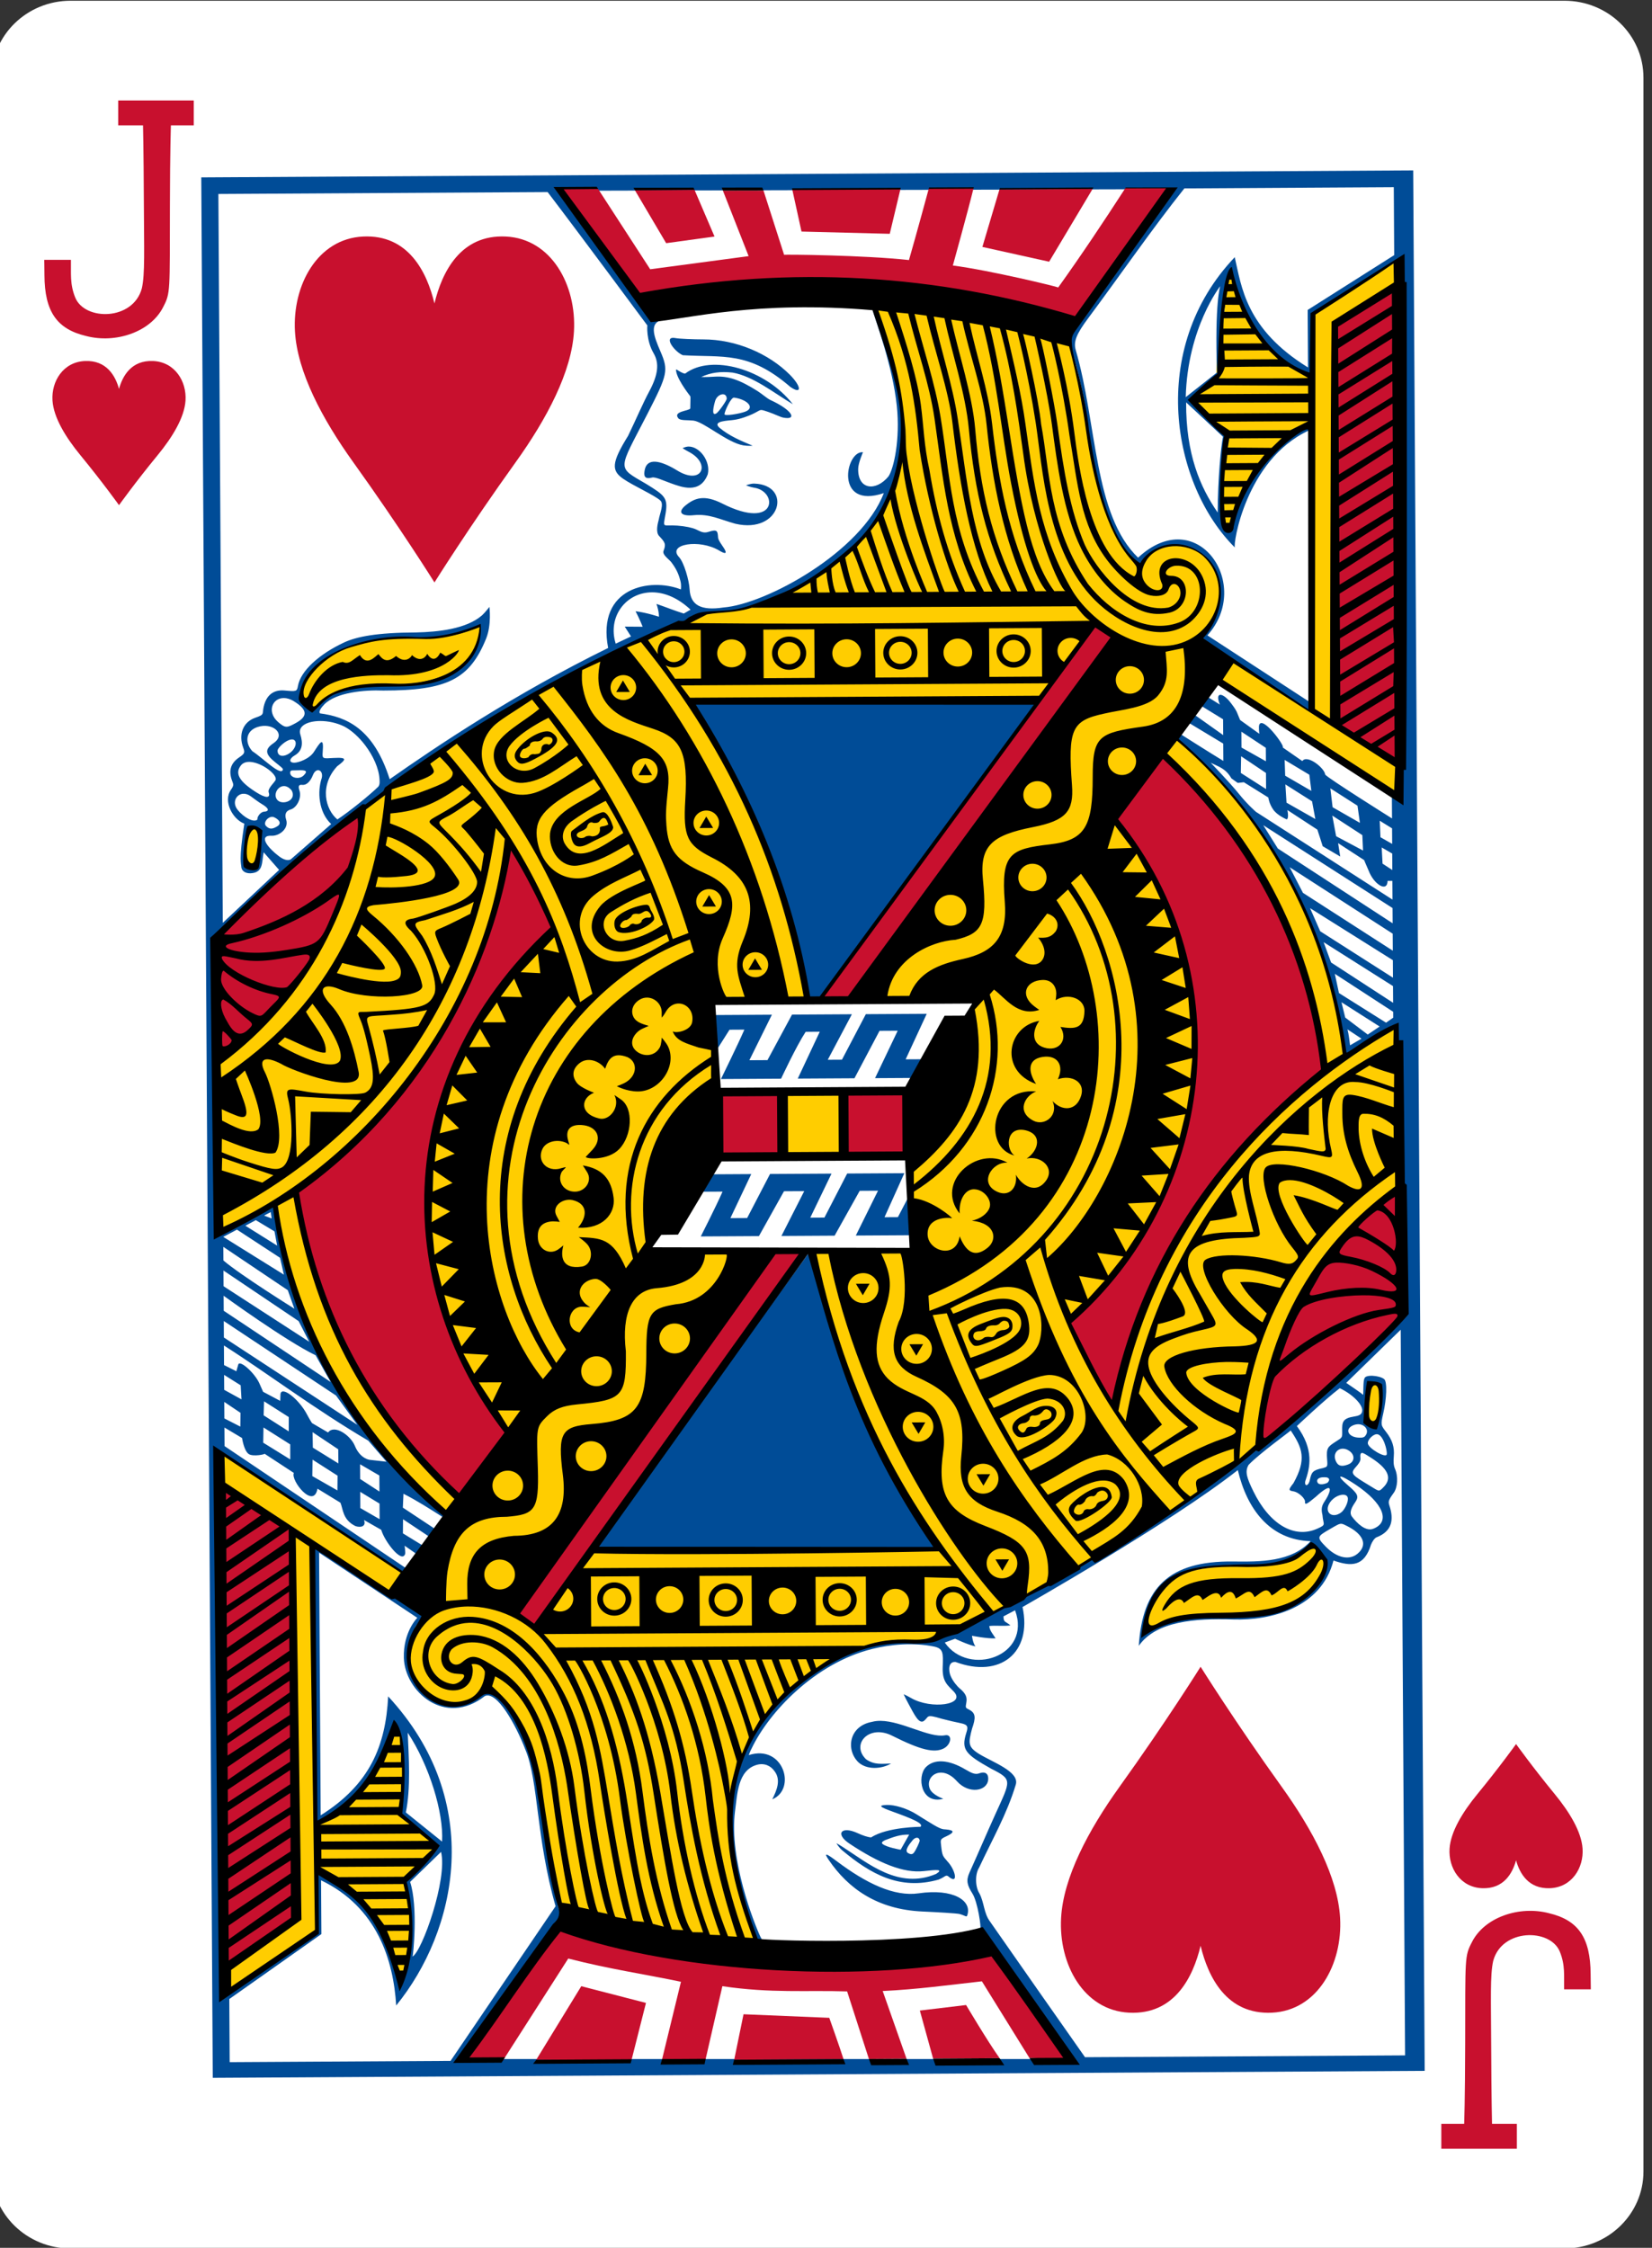 <?xml version="1.0" encoding="utf-8"?>
<!-- Generator: Adobe Illustrator 16.0.0, SVG Export Plug-In . SVG Version: 6.00 Build 0)  -->
<!DOCTYPE svg PUBLIC "-//W3C//DTD SVG 1.1//EN" "http://www.w3.org/Graphics/SVG/1.1/DTD/svg11.dtd">
<svg version="1.1"
	 id="svg8" xmlns:svg="http://www.w3.org/2000/svg" xmlns:rdf="http://www.w3.org/1999/02/22-rdf-syntax-ns#" xmlns:dc="http://purl.org/dc/elements/1.1/" xmlns:inkscape="http://www.inkscape.org/namespaces/inkscape" xmlns:sodipodi="http://sodipodi.sourceforge.net/DTD/sodipodi-0.dtd" xmlns:cc="http://creativecommons.org/ns#" sodipodi:docname="HEART-11-JACK.svg" inkscape:version="1.1-dev (60faa23, 2020-06-06)"
	 xmlns="http://www.w3.org/2000/svg" xmlns:xlink="http://www.w3.org/1999/xlink" x="0px" y="0px" width="195.84px"
	 height="266.4px" viewBox="0 0 195.84 266.4" enable-background="new 0 0 195.84 266.4" xml:space="preserve">
<rect x="0" y="0" width="195.84" height="266.4" fill="#333333" stroke="none"/>
<sodipodi:namedview  inkscape:current-layer="svg8" inkscape:pageshadow="2" inkscape:window-x="0" inkscape:window-width="774" inkscape:window-height="485" inkscape:pageopacity="0" inkscape:window-y="0" inkscape:window-maximized="0" pagecolor="#ffffff" bordercolor="#666666" guidetolerance="10" borderopacity="1" objecttolerance="10" inkscape:cy="-457.00346" inkscape:cx="235.34191" gridtolerance="10" inkscape:zoom="0.14149939" showgrid="false" id="namedview26">
	</sodipodi:namedview>
<title  id="title8745">Vector Playing Cards</title>
<g id="layer1" transform="matrix(1.097,0,0,1.068,-1606.021,-384.936)">
	<g id="HEART-11-JACK" transform="matrix(1.071,0,0,1.07,-1863.19,1147.56)">
		<path id="rect10346-5-7" fill="#FFFFFF" d="M3113.756-735.562h150.729c4.403,0,7.972,3.569,7.972,7.973v217.165
			c0,4.403-3.569,7.973-7.972,7.973h-150.729c-4.403,0-7.972-3.569-7.972-7.973v-217.165
			C3105.784-731.993,3109.353-735.562,3113.756-735.562z"/>
		<path id="path10378-7-1" fill="#C8102E" d="M3118.639-683.249c0,0-1.661-2.385-3.902-5.189c-1.499-1.877-2.698-3.908-2.809-5.658
			c-0.128-1.999,1.082-4.004,3.272-4.102c2.188-0.097,3.077,1.542,3.439,2.893c0.362-1.351,1.25-2.99,3.439-2.893
			c2.19,0.097,3.399,2.103,3.272,4.102c-0.111,1.75-1.31,3.781-2.809,5.658C3120.3-685.634,3118.639-683.249,3118.639-683.249
			L3118.639-683.249z"/>
		<path id="path10380-5-9" fill="#C8102E" d="M3259.603-554.764c0,0-1.661,2.385-3.902,5.189c-1.499,1.877-2.697,3.908-2.808,5.658
			c-0.128,1.999,1.081,4.004,3.271,4.102c2.189,0.097,3.077-1.542,3.439-2.893c0.361,1.351,1.25,2.99,3.438,2.893
			c2.19-0.097,3.4-2.103,3.272-4.102c-0.111-1.75-1.31-3.781-2.809-5.658C3261.264-552.379,3259.603-554.764,3259.603-554.764z"/>
		<path id="path35-67-2-8-6" fill="#C8102E" d="M3118.558-725.217v2.582h2.504c0,0,0.061,2.49,0.083,7.77
			c0.02,5.127,0.124,7.67-0.202,9.131c-0.878,3.366-5.748,3.385-6.716,0.965c-0.563-1.407-0.412-2.502-0.438-3.92h-2.693
			c0,0,0.016,0.714,0.02,1.587c0.016,3.785,1.267,5.595,4.196,6.308c3.012,0.814,6.532-0.428,7.785-3.005
			c0.745-1.468,0.66-1.569,0.678-10.447c0.011-5.924,0.101-8.389,0.101-8.389h2.306v-2.582H3118.558L3118.558-725.217z"/>
		<path id="path35-6-7-4-8-8" fill="#C8102E" d="M3259.683-512.796v-2.582h-2.505c0,0-0.062-2.49-0.083-7.77
			c-0.018-5.127-0.123-7.67,0.203-9.131c0.878-3.366,5.748-3.385,6.716-0.965c0.563,1.407,0.414,2.502,0.439,3.92h2.693
			c0,0-0.015-0.714-0.019-1.587c-0.017-3.785-1.268-5.595-4.197-6.308c-3.01-0.814-6.533,0.428-7.784,3.005
			c-0.745,1.468-0.66,1.569-0.678,10.448c-0.011,5.924-0.101,8.389-0.101,8.389h-2.305v2.582H3259.683L3259.683-512.796z"/>
		<g id="g3347-7-8-1" transform="matrix(0.994,0,0,0.997,2558.83,-1241.02)">
			<g id="g9405-3-0-4" transform="translate(-1694.06,23.063)">
				<g id="g3861-4-5-0">
				</g>
			</g>
			<g id="g3498-4-3-9" transform="matrix(0.155,0,0,0.155,604.947,621.115)">
				<g id="g2997-9-2-6">
					<g id="g3884-5-1-3">
						<g id="g3000-2-1-2">
							<path id="path2993-7-5-1" fill="#FFCD00" d="M568-562.104l-55.494,36.642l-0.521,42.359
								c-33.133-15.659-47.648-41.539-53.026-71.924c-9.277,11.839-9.818,71.781-9.818,71.781
								c-8.464,4.457-8.788,9.782-14.183,14.988c5.385,8.765,20.557,23.658,20.557,23.658c-0.109-0.265-6.551,61.998,1.695,64.429
								c7.375-26.567,17.264-49.763,54.028-74.24c0,0,1.143,98.781-0.664,194.232c-15.675-10.654-48.802-29.764-70.251-49.391
								c27.447-35.836-1.024-82.16-42.112-51.037c-35.163-41.022-29.938-104.177-45.844-146.671c0,0-88.288-23.86-126.126-21.654
								c32.273,82.655,26.706,183.645-113.884,203.388c-67.23,31.228-144.911,66.051-220.224,130.691
								c-13.38,95.675-62.406,143.025-97.064,169.267c0.476,38.73,0.196,77.078,2.019,116.165
								c-0.031,0.238,31.653-21.066,36.672-17.208c27.6,172.606,125.142,206.285,115.435,211.13
								c-1.563,0.782-31.709,32.133-31.709,32.133l-119.264-77.558c-3.368,119.472-0.287,241.263,2.13,360.911
								c20.905-11.985,59.293-40.574,59.293-40.574l0.347-40.64c-0.203-3.859,54.225,33.537,54.619,78.464
								c4.238,2.847,13.086-64.732,4.623-71.993l22.081-23.053l-24.066-22.897c0,0,5.848-38.276-6.683-60.225
								c-7.74,50.469-49.508,66.438-49.508,66.438s-1.901-184.305-2.985-184.459l74.95,46.828
								c-40.114,55.31,31.167,72.765,39.34,45.917c46.175,42.525,28.799,93.791,49.24,154.377l130.45,23.136
								c-54.292-99.318,3.316-213.195,108.825-205.7c19.711-8.344,37.527-20.328,37.527-20.328s-13.239-21.359-29.916-41.146
								l-225.745-2.395l104.06-197.902l-69.222-1.817C125.15,18.661,128.465,20.8,113.086-67.973l66.93,0.953
								c2.283-27.548-30.677-132.265-76.714-200.602l253.718,0.778L215.371-66.809l76.726,1.751
								c-45.486,82.986-54.094,81.253-37.455,167.589l-68.05,1.749c12.33,101.603,88.495,209.13,115.243,242.056
								c43.828-10.662,125.412-73.866,176.031-113.157c6.191-68.264,29.342-126.484,90.505-170.177l-0.479-112.314
								c0,0-34.915,22.836-34.919,21.268c0.002-24.309-12.973-74.838-36.614-119.804c-25.368-48.258-66.806-91.855-76.293-94.543
								c21.591-33.079,30.861-36.088,30.551-36.605l119.079,75.377L568-562.104z M-30.846-317.044
								c-44.923,11.768-106.007,1.647-118.465,41.398c-2.91,8.99,3.598,12.254,8.382,14.573
								C-114.044-294.856-44.119-248.821-30.846-317.044z M-179.955-181.239c-10.459,1.393-6.798,22.941-3.297,25.565
								C-175.978-157.323-174.034-182.025-179.955-181.239z M202.923-3.429L167.84-3.062l0.033,41.185l35.315-0.23L202.923-3.429z
								 M548.78,199.538c-0.752,4.096-3.826,21.808,4.721,18.56C563.556,210.258,554.142,175.253,548.78,199.538z M516.356,303.112
								c-4.173-6.011-16.906,9.073-27.418,9.693c-46.735,2.777-81.206-3.27-86.741,45.667c26.856-17.371,64.671-9.747,88.972-15.457
								C508.723,337.074,528.809,321.024,516.356,303.112z"/>
							<path id="path3504-0-2-5" fill="#004C97" d="M-215.531-617.817l7.526,1275.397l793.691-4.684L578.16-622.5L-215.531-617.817z
								 M17.157-608.814l399.77-1.072c-11.97,34.822-44.007,58.685-60.499,93.203c-3.858,5.457-3.639,9.669-1.805,15.495
								c3.426,10.908,7.601,29.035,9.223,40.098c2.73,24.332,5.452,54.671,18.9,81.375c1.83,6.18,13.91,20.93,16.776,20.93
								c17.31-24.483,62.575-9.873,49.802,32.315c-4.951,16.359-13.238,16.214-9.632,19.269l72.154,48.601
								c0,0,0.93-192.936-0.987-192.87c-37.47,22.647-38.971,35.738-54.33,71.365c-9.846-13.328,1.187-46.223-0.662-63.861
								l-21.829-23.6c-0.097-0.066,16.891-18.781,16.891-18.781s5.374-69.877,7.141-68.927c3.576,24.42,27.241,63.472,54.342,72.059
								l0.367-42.866l57.06-36.944l-0.012,354.037l-5.626,6.085l0.09,15.318c0,0-42.749-27.486-43.763-29.457
								c-0.501-4.536-11.965-13.685-14.965-9.045l-12.865-9.152c1.893-0.508-13.322-21.69-15.389-15.084
								c-0.444,1.394,0.078,5.919,0.078,5.919l-12.564-9.225c0,0-1.235-2.897-1.651-4.077c-1.085-3.086-3.625-6.335-5.601-8.874
								c-4.731-5.544-9.311-5.81-6.024,2.576l-7.668-4.919l-4.529,5.781l14.308,9.011l0.063,10.613l-17.714-12.895
								c-4.805,0.045-5.351,0.7-4.345,4.94l22.093,13.653l0.069,11.624c-9.16-5.689-27.515-17.653-27.515-17.653l-2.228,3.089
								c54.946,47.625,100.52,129.351,109.632,212.688c13.654-6.878,34.889-27.287,32.59-15.103
								c0.017,2.894,3.655,5.898,3.655,5.898l4.741,181.731c-35.967,32.738-55.935,58.678-97.939,90.756
								c-56.76,45.833-137.435,94.093-214.276,129.535c-21.939,1.416-41.439-4.471-79.921,23.632
								c-43.471,27.647-56.746,75.951-48.763,128.343c4.074,18.939,11.53,45.43,14.44,48.698c0.849,0.95,2.818-0.889,3.119-0.891
								c0.302,0.004-0.587-1.316-0.587-1.316c-4.082-8.828-20.82-52.101-16.752-84.563c1.482-11.269,1.742-27.434,14.219-31.086
								c4.894-1.432,9.043,0.56,11.444,3.964c4.728,6.008,1.626,13.15-1.269,19.159c16.052-6.832,7.377-37.164-15.394-29.674
								c0,0,1.049-3.071,1.878-4.451c11.307-24.326,41.304-57.15,78.88-66.766c12.351-3.16,26.781-4.383,40.082-1.739
								c6.656,1.319,6.522,4.186,6.165,13.968c-0.357,9.859,3.32,12.074,7.3,16.402c8.155,8.876-14.836,12.005-27.848,4.372
								c-3.135-1.842-4.999-2.627-4.999-2.627s0.956,2.297,3.321,6.751c3.726,7.013,6.466,12.945,9.592,11.374
								c4.109-2.94,0.832-5.129,12.128-1.64c3.912,1.059,9.744,2.427,12.144,2.899c5.172,1.024,5.026,2.643,3.778,6.687
								c-3.436,11.12-0.455,14.261,16.303,23.881c14.131,7.361,12.953,7.566,2.766,30.549
								c-5.316,11.998-11.213,26.164-16.965,39.236c-2.318,5.309-1.502,8.342,2.001,14.109c3.4,5.602,5.932,22.96,5.089,24.323
								c20.363,25.326,37.157,55.821,58.614,86.641l-398.739,0.006c0,0,40.322-61.458,60.962-90.118
								c3.846-3.347,4.321-7.707,2.787-12.072c-0.375-1.069-12.528-80.689-12.682-80.887c-4.759-23.541-10.927-50.028-33.557-66.124
								c-8.511,9.731-30.124,15.778-42.012,3.302c-3.751-3.932-7.674-9.127-8.445-17.378c-1.653-11.189,2.346-25.538,3.302-27.034
								c1.543-2.411,5.072-4.608,5.003-6.314c-0.136-3.351-6.305-6.269-15.162-10.933C-104.145,327.217-141.132,302-141.132,302
								s-0.456,133.116,0.947,186.061c35.757-15.292,52.105-65.531,52.105-65.531c9.171,11.333,2.584,45.886,3.267,57.473
								c7.894,9.457,15.195,12.291,22.7,22.496c-3.921,9.786-11.585,16.127-19.46,22.646c4.086,20.419,5.773,42.504-2.924,65.583
								c-13.887-40.374-24.386-53.411-55.448-72.489c1.229,15.637-1.233,27.911,0.003,41.632l-59.99,42.03l-7.175-366.845
								l124.058,83.797l1.681-3.218l-118.929-82.005l-0.074-12.474l11.552,7.055c0,0,1.199,8.707,4.479,10.819
								c2.85,1.833,11.225,0.055,10.164-0.336l19.288,12.952c-2.377,4.824,12.96,24.834,15.451,10.55l15.03,9.415
								c1.789,4.258,1.369,11.467,9.849,15.702c3.193,1.124,7.216,0.46,5.592-4.086l11.29,6.599
								c2.111,7.686,13.645,23.058,15.672,16.055c0.238-0.813-0.361-5.41-0.361-5.41l7.956,5.696c0,0,7.983-1.941,4.347-5.537
								l-13.418-8.442l0.076-9.477l17.339,11.831c0,0,4.122-3.139,3.556-5.372l-21.014-14.261l0.403-9.302
								c8.606,4.461,17.483,10.257,26.372,16.085c0.046,0.022,1.454-2.775,1.49-2.753
								c-62.471-50.176-100.505-134.475-112.442-207.393c-10.01,5.918-26.911,16.195-37.352,17.881l-1.01-195.41
								c34.525-37.86,69.304-67.366,113.119-100.223C-31.917-256.1,36.444-289.697,92.07-316.654
								c9.646-3.232,18.693-8.294,28.76-9.166c14.711-0.777,18.135-0.731,43.043-11.304c65.013-32.164,107.338-81.12,60.279-191.597
								c2.016,7.459,13.102,37.496,15.842,64.384c2.264,22.203-1.951,41.909-5.496,47.226c-8.151,10.132-20.095,9.098-19.823-5.146
								c0.073-4.032,3.145-11.102,3.145-11.102c-11.568-1.191-18.735,38.672,13.641,27.431
								c-14.53,39.25-76.933,74.496-105.015,76.755c-14.616,2.295-21.601-1.468-22.168-12.189
								c-0.316-5.99-3.659-18.036-6.937-21.639c-7.96-8.755,13.511-12.339,26.413-4.32c4.191,2.604,5.256,1.973,2.955-1.746
								c-0.873-1.414-3.686-5.202-3.799-7.052c-0.263-4.333-0.411-5.763-6.315-3.784c-3.508,1.169-5.549-0.542-8.288-1.762
								c-2.412-1.074-6.671-2.015-12.015-2.442c-9.99-0.802-9.473,2.453-7.757-8.077c1.716-10.525-0.492-12.201-12.632-19.872
								c-19.655-11.834-18.59-8.455,0.815-47.165c13.237-26.408,13.811-29.051,8.459-41.798c-4.355-10.373-8.177-20.02,2.874-21.51
								c-23.125-7.363-45.441-65.535-70.886-86.287L17.157-608.814z M-204.33-606.684l215.625-1.272
								c19.058,25.56,65.333,89.55,65.333,89.55c-0.115-0.264-0.86,9.984,4.053,18.586c3.762,6.588,3.173,14.19-2.9,25.756
								c-4.017,7.644-8.763,19.065-13.794,29.703c-11.076,18.311-10.893,23.313-3.229,28.817
								c6.932,4.857,20.369,10.936,24.326,14.551c2.559,2.343-0.286,8.6-1.047,12.984c-0.584,2.35-2.19,8.18,0.296,10.888
								c3.833,4.169,4.638,5.407,2.865,9.967c-1.083,2.784,4.516,6.263,5.451,8.102c3.696,5.059,4.821,8.984,5.59,11.994
								c0.786,3.088,0.301,5.758,0.301,5.758c-19.916-8.011-55.312-1.507-47.613,39.301
								c-61.916,31.202-111.788,65.607-143.074,88.063c-10.553-34.12-28.39-41.835-45.73-44.19c-0.877-1.26,0.652-3.583,2.957-6.053
								c7.74-7.976,26.098-9.774,38.57-9.251c41.819,0.002,56.571-7.574,67.341-34.807c3.695-9.343,2.18-21.318,2.18-21.318
								s-3.111,4.099-4.837,5.645c-10.179,9.128-28.514,11.158-43.195,11.498c-25.635,0.085-38.995,2.837-47.04,6.667
								c-16.208,7.722-28.589,19.01-30.333,29.287c-0.63,3.72-1.131,3.723-8.734,3c-8.174-0.775-12.644,4.178-13.948,12.331
								c-0.582,3.642,0.519,3.912-5.207,5.939c-8.263,2.926-11.084,11.403-7.963,20.043c1.21,3.35,1.053,4.025-2.649,6.598
								c-5.794,4.032-6.909,9.147-4.709,15.402c0.89,2.529,1.519,3.183-0.604,6.216c-5.444,7.769,1.152,19.973,8.706,22.833
								c-3.797,25.231-1.999,26.474-1.936,29.368c0.475,2.852,3.162,4.046,6.06,3.935c8.501-0.442,7.174-7.183,8.55-14.083
								l10.104,11.813l-36.877,35.521L-204.33-606.684z M428.291-610.417l137.156-0.809l0.269,45.595l-56.662,36.787l0.228,38.599
								c-40.88-25.835-43.559-54.353-48.001-73.997c-57.21,61.673-41.195,152.779,0.099,194.835
								c-1.384-1.759,7.034-58.677,48.152-78.418l1.076,182.272l-67.235-44.902c30.016-34.117-6.726-88.94-45.383-52.155
								c-29.153-28.715-26.756-89.827-40.856-139.367c-1.547-5.58,0.395-10.627,8.213-21.37
								C386.184-552.008,407.225-583.399,428.291-610.417z M451.79-544.819c0,0-3.708,10.68-2.125,57.947l-20.471,16.544
								C430.362-516.921,451.79-544.819,451.79-544.819z M93.784-510.13c-6.321-0.267,0.758,9.361,6.024,11.655
								c26.411,1.683,43.1-2.96,70.495,21.336c7.717,5.383,7.192-0.446-0.434-8.281c-13.702-14.078-35.173-23.687-56.663-23.654
								c-6.314,0.01-16.089-0.435-17.969-0.86C94.692-510.042,94.207-510.111,93.784-510.13L93.784-510.13z M101.36-486.131
								c-1.961,0-5.783-3.092-5.964-2.781c-0.234,5.071,7.437,15.479,9.384,18.085c0.172,1.402-0.068,3.971-0.066,8.069
								c-0.736,1.766-11.68,1.825-7.786,6.656c1.273,1.583,5.911,1.081,9.862,1.505c7.039,0.925,22.273,14.889,32.74,16.644
								c3.055,0.512,6.038,0.219,6.038,0.219c-7.532-3.241-15.319-6.498-21.82-12.136c-4.908-4.632,6.136-4.609,9.54-5.192
								c4.439-0.551,9.834-2.792,12.074-3.854c6.388-3.02,4.024-3.718,10.691-1.399c3.784,1.314,7.643,3.356,9.628,3.737
								c9.277,1.795,6.066-5.006-8.536-11.855c-2.077-0.976-5.56-4.164-8.448-6.025c-11.616-7.48-19.059-10.208-28.114-9.603
								c-5.536,0.369-8.74,0.223-8.74,0.223c6.342-3.042,12.694-3.852,20.573-2.966c13.515,2.433,26.949,13.553,39.496,21.243
								C154.006-489.115,118.631-499.553,101.36-486.131z M126.536-472.215c1.165,0.203,2.038,1.148,2.038,2.97
								c0.007,1.204-5.195,8.8-6.752,9.803c-2.71,1.739-2.579-2.044-0.867-8.206C121.833-470.812,124.592-472.546,126.536-472.215z
								 M133.375-470.019c8.7,1.208,14.061,6.886,7.259,9.455c-3.728,1.403-13.582,3.129-13.521,1.659
								C127.193-460.881,131.385-470.294,133.375-470.019z M429.446-466.829l24.147,23.062c-1.301,5.933-3.409,28.554-3.471,50.881
								C438.524-410.119,429.305-432.165,429.446-466.829z M103.225-437.166c-1.438,0.069-3.547,1.059-3.547,1.059
								s1.596,1.156,4.093,2.488c14.754,7.898,8.643,22.723-7.581,12.531c-11.328-7.117-19.871-8.58-21.346-0.222
								c-0.615,3.466-0.415,6.386,4.888,4.925c2.103-0.576,7.839,2.273,12.584,3.973c6.249,2.238,18.781,7.532,23.854-6.182
								C118.153-427.137,110.883-437.525,103.225-437.166L103.225-437.166z M146.597-412.306c-2.341-0.074-5.37,1.153-5.37,1.153
								s2.938,1.247,5.181,1.576c16.025,2.346,15.182,29.222-20.705,10.67c-11.921-6.164-18.135-3.863-24.522,1.614
								c-4.879,4.408-2.132,7.048,5.911,6.167c10.216-1.038,17.521,3.089,27.218,5.776
								C164.177-378.288,171.747-411.505,146.597-412.306z M79.839-339.344c7.782,0.037,16.546,3.464,25.047,11.637l-4.429,2.6
								c-7.017-2.261-11.09-4.093-17.886-6.466c1.776,5.252,1.619,8.616,1.619,8.616s-7.806-2.709-15.306-3.692
								c2.66,5.241,4.654,10.409,4.654,10.409s-5.005-0.07-11.742-0.091l4.098,6.586l-10.021,4.864
								C50.332-323.106,62.715-339.426,79.839-339.344L79.839-339.344z M-32.9-316.8c1.711,17.065-12.763,40.167-63.722,40.009
								c-19.762-0.314-30.685,0.264-45.552,16.427l-9.159-7.335c2.774-10.967,7.432-30.124,48.051-39.442
								C-79.732-310.841-57.595-304.362-32.9-316.8L-32.9-316.8z M-161.387-268.396c1.773,0.028,3.753,0.558,5.861,1.749
								c9.205,5.694,10.644,10.275,1.469,15.271c-5.225,2.847-6.342,3.401-11.195-0.95
								C-172.783-259.084-169.068-268.505-161.387-268.396z M105.615-267.205c19.469,34.51,66.052,117.936,76.162,200.119
								l8.68-0.311L332.084-265.36L105.615-267.205z M-137.598-252.985c5.016-0.013,10.73,1.168,15.82,3.745
								c4.805,2.639,9.567,7.145,13.498,12.428c5.278,7.093,9.065,15.586,9.471,22.829c0.108,1.932,0.27,3.345-0.682,4.952
								c-5.69,5.765-19.774,17.368-26.906,22.109c-7.916-6.679-11.878-22.692-0.154-35.673c5.564-4.34,7.326-6.134-2.234-5.586
								c-7.044,0.406-7.611,0.741-7.242-3.812c0.887-10.873-1.515-6.988-5.707-0.303c-2.973,4.744-10.152,7.283-12.865,7.293
								c-3.736,0.016-3.308-2.781,0.214-4.872c5.181-3.079,5.587-8.151,3.682-14.197
								C-152.377-249.662-145.959-252.975-137.598-252.985L-137.598-252.985z M-175.09-249.694
								c8.371-0.651,14.435,6.387,6.867,11.589c-6.066,4.177-5.327,7.475,1.037,12.75c3.335,2.764,5.385,4.231,5.096,4.984
								c-1.168,4.745-13.267-7.923-19.925-12.296c-4.869-5.251-4.893-13.451,3.233-16.254
								C-177.523-249.354-176.286-249.604-175.09-249.694L-175.09-249.694z M465.633-245.821l16.01,10.839l0.053,9.012
								l-16.001-9.199L465.633-245.821z M-156.523-240.592c4.593-0.469,3.567,6.882-2.629,10.088
								c-3.615,1.866-6.431,0.706-6.431-2.563c-0.01-1.684,3.817-5.423,6.74-6.81C-157.954-240.302-157.177-240.528-156.523-240.592
								L-156.523-240.592z M-183.317-225.524c7.699,0.579,17.978,8.691,16.415,12.201c-0.713,1.605-5.3,5.669-4.491,8.172
								c1.333,4.128-1.826,4.147-8.44-0.188c-10.963-7.191-13.798-12.47-9.781-17.801c1.459-1.93,3.732-2.579,6.3-2.384H-183.317z
								 M465.461-229.32l16.282,11.202l0.064,10.818l-16.533-10.825L465.461-229.32z M493.974-226.87l16.151,9.928l1.341,10.86
								l-17.154-10.203L493.974-226.87z M445.532-224.967c5.306,2.719,9.741,3.72,13.562,10.462
								c2.035,1.623,4.199,3.062,4.199,3.062l3.962-0.449l16.018,10.238c0,0,0.45,4.133,3.302,8.231
								c2.744,3.943,8.701,6.448,8.701,6.448c1.27-0.261,0.925-3.992,0.502-6.254l19.623,13.159
								c0.108,0.077,3.481,11.118,3.481,11.118l11.483,6.918c0,0-1.025-6.654-1.389-8.988l17.048,11.38c0,0,0.569,1.493,3.082,7.404
								c3.328,8.822,12.073,14.596,12.279,6.554l3.146-0.008l0.074,12.585l-89.459-58.936c0,0-5.529-4.888-11.088-11.995
								C458.022-211.748,445.532-224.967,445.532-224.967L445.532-224.967z M-152.341-219.903c5.687-0.326,6.684,0.612,3.76,3.534
								c-3.005,3.005-9.207,1.374-8.692-2.274C-157.042-220.29-155.934-219.699-152.341-219.903z M-139.31-219.974
								c1.836-0.254,3.437,1.863,2.692,5.17c-3.001,9.085-2.154,23.007,6.166,30.988l-26.546,23.748
								c-2.004,1.011-4.816,0.122-7.885-2.323c-9.031-7.208-12.406-13.986-4.619-13.591c5.039,0.257,11.422-4.806,9.567-10.737
								c-1.117-3.577-0.421-6.05,3.476-7.078c3.853-1.657,6.603-7.671,5.296-12.269c-1.067-3.323-0.567-4.337,1.846-4.048
								c2.555,0.305,5.213-2.179,6.903-6.574C-141.598-218.807-140.411-219.819-139.31-219.974L-139.31-219.974z M-161.12-209.309
								c1.525,0.09,3.2,0.947,4.807,2.954c3.39,6.64-5.464,9.845-8.995,6.779C-168.958-202.929-165.695-209.575-161.12-209.309
								L-161.12-209.309z M494.443-210.444l17.479,11.356l2.144,11.888l-18.867-10.983L494.443-210.444z M-188.255-204.146
								c1.51-0.13,3.221,0.312,4.949,1.55c1.401,1.008,5.244,4.044,7.409,5.335c4.617,2.761,5.346,4.895,1.323,5.161
								c-1.839,0.116-4.486,3.08-4.209,5.26c-2.247,2.156-8.58-1.043-12.892-6.473c-3.862-4.864-1.112-10.436,3.416-10.833H-188.255
								z M523.905-207.796l17.766,11.646l1.582,11.51l-17.878-10.481L523.905-207.796z M-168.998-188.676
								c0.442,0.019,0.879,0.122,1.3,0.34c3.606,1.746,4.939,4.449,1.516,6.264c-2.971,1.812-4.836,1.652-6.722-0.236
								C-175.378-184.38-172.11-188.779-168.998-188.676L-168.998-188.676z M525.182-189.514l19.666,13.115l0.46,10.346
								l-17.63-9.621L525.182-189.514z M-181.281-182.219c7.905,4.89,5.056,28.228-0.297,28.176
								C-189.5-160.032-188.787-176.222-181.281-182.219z M556.244-186.058l8.079,5.127l0.062,10.426l-7.666-4.478L556.244-186.058z
								 M479.956-183.063l84.683,55.618l0.061,10.221l-75.18-50.184L479.956-183.063z M557.525-168.118l6.898,4.09l0.065,11.061
								l-6.404-4.303L557.525-168.118z M497.265-154.846l67.475,44.592l0.067,11.431l-58.843-38.828L497.265-154.846z
								 M510.61-127.386l54.235,34.912l0.069,11.762l-47.646-31.157L510.61-127.386z M519.504-104.548l45.443,29.469l0.066,11.215
								L524.39-90.921L519.504-104.548z M526.833-83.32l38.217,25.486l0.023,3.954l-4.705,3.346l-30.836-19.88L526.833-83.32z
								 M531.19-64.25l24.975,16.298l-7.774,5.397l-14.748-11.41L531.19-64.25z M121.043-55.661c0.5,5.304-1.263,17.817,1.55,22.505
								l7.828-12.654l9.721-0.057c-4.333,10.231-15.339,33.158-15.339,33.158l39.38-0.232c0,0,9.881-21.728,16.095-31.45
								l9.247-0.082l-14.419,31.468l37.128-0.219l16.432-31.844l11.895-0.07l-14.843,31.835l27.011-0.159l5.356-12.545
								l-12.315,0.073l13.794-30.542l-39.875,0.235L204.042-25.69l-9.287,0.055l15.788-30.554l-39.189,0.231l-16.084,30.556
								l-11.846,0.07l14.74-30.548L121.043-55.661z M535.112-46.033l9.19,6.23l-7.495,4.462
								C536.318-38.938,536.032-42.51,535.112-46.033z M118.799,51.23l-6.786,11.687l13.834-0.082
								c-4.472,10.425-14.252,30.086-14.252,30.086l38.079-0.225l16.415-30.099l13.247-0.078L164.407,92.61l34.836-0.206
								l16.426-30.099l11.992-0.071l-14.53,30.088l37.193-0.219l-2.04-27.036l-7.6,14.911l-8.77,0.052l12.992-29.543l-37.441,0.221
								l-14.889,29.555l-9.274,0.055l13.905-29.549l-40.258,0.238L141.957,80.56l-10.968,0.065l13.65-29.548L118.799,51.23z
								 M-170.032,76.575l0.604,4.287l-4.962-1.937L-170.032,76.575z M-179.819,81.984l12.239,7.537l1.729,9.565l-20.801-13.352
								L-179.819,81.984z M-192.164,88.352l28.223,18.913l2.523,11.317l-39.717-25.35L-192.164,88.352z M-201.095,99.913
								l42.23,29.102l4.294,12.405c0,0-35.629-22.779-46.471-32.373L-201.095,99.913z M183.292,102.626L42.762,301.676
								l224.157,0.754C229.434,242.094,200.579,175.467,183.292,102.626L183.292,102.626z M-201.001,115.806l49.239,33.953
								l6.91,13.826l-56.086-37.242L-201.001,115.806z M-200.901,132.725c0,0,40.594,30.238,60.267,39.968
								c2.31,4.393,9.862,17.911,9.862,17.911l-70.069-47.801L-200.901,132.725z M-200.801,149.683l73.519,50.006l13.924,19.649
								l-87.378-58.6L-200.801,149.683z M569.972,155.528l2.874,486.99l-209.613,1.237c-20.464-29.733-39.806-58.207-62.266-91.125
								c-4.063-5.531-3.739-12.767-6.888-18.801c-2.534-3.934-3.252-12.401-0.104-17.544c8.456-18.566,18.096-35.659,23.915-55.485
								c2.567-8.746-15.205-14.986-24.279-20.736c-7.042-4.608-6.884-7.072-4.35-16.856c2.367-6.955,2.579-10.325-1.847-12.663
								c-2.486-1.316-2.55-1.189-1.924-4.738c0.636-3.593-0.198-6.068-4.589-9.786c-0.698-0.592-4.276-4.271-5.896-8.69
								c-0.986-2.695-1.676-9.268,3.439-8.834c29.222,11.203,50.334-6.3,43.861-36.871c0,0,97.156-56.491,140.999-91.905
								c6.022,26.228,21.034,46.903,47.674,47.713c-12.664,14.041-32.905,13.84-50.927,13.637
								c-41.889-0.46-59.178,17.661-61.609,56.597c11.27-16.501,36.805-18.534,61.931-17.689
								c24.113,0.807,57.546-7.452,65.583-39.578c11.651,4.222,20.152,4.194,24.6-10.742c0.834-1.987,2.27-4.299,3.603-4.82
								c10.363-4.098,11.426-12.04,8.408-21.343c-0.802-2.685-0.748-3.447,2.843-8.499c2.474-3.483,3.092-10.941,0.793-16.218
								c-0.972-2.247-1.015-4.925-0.739-8.329c0.491-6.21-0.948-10.868-5.058-16.338c-3.372-4.486-3.62-4.59-1.856-12.403
								c2.163-9.55,2.762-21.266,0.564-23.053c-3.145-2.538-12.593-3.256-12.877-0.305c-0.941,1.154-0.585,10.429-0.895,10.868
								c-2.004-1.871-11.242-8.068-11.027-8.036L569.972,155.528z M-200.704,166.106c29.134,19.051,59.523,42.739,94.547,63.876
								l11.922,14.127l-10.984-1.266c-0.237-0.026-6.292-0.753-9.775-9.474c-2.748-6.876-13.371-14.577-17.491-8.876l-10.559-6.333
								c0,0-1.757-2.823-3.095-5.482c-5.519-10.979-17.536-20.174-17.537-13.437c0.005,0.884-0.143,4.054-0.143,4.054l-11.217-6.108
								c0,0-1.682-3.922-2.455-5.679c-3.099-7.05-12.743-15.818-13.791-12.68c-0.558,1.677-1.247,4.574-1.247,4.574l-8.097-4.144
								L-200.704,166.106z M-200.588,185.836l10.848,6.982l0.546,9.445l-11.335-6.394L-200.588,185.836z M530.074,194.783
								c8.369,4.015,15.123,11.022,14.705,15.193c-0.244,2.486-2.039,3.259-5.182,3.769c-7.68,1.233-8.07,3.753-7.949,9.595
								c0.093,4.837,0.069,4.423-4.116,7.22c-5.221,3.504-6.408,4.146-5.747,12.034c0.435,5.227,0.082,4.859-2.81,5.809
								c-6.78,1.36-7.374,2.976-8.393,7.416c-0.769,4.754-3.804,5.346-3.116,1.393c3.071-9.064,5.963-21.185-5.498-37.027
								C501.967,220.186,520.099,202.563,530.074,194.783z M551.95,190.85c11.447,6.145,2.95,28.792-0.785,28.516
								C545.026,212.637,548.404,197.983,551.95,190.85z M-174.419,203.58l16.176,10.557l-0.008,9.609l-16.444-10.765
								L-174.419,203.58z M-200.481,203.976l10.627,7.321l-0.104,9.245l-10.457-5.483L-200.481,203.976z M-174.787,221.12
								l17.514,11.372l0.014,10.078l-17.707-11.227L-174.787,221.12z M541.815,218.957c4.772-0.194,8.064,4.387,4.745,8.051
								c-0.824,0.916-1.869,0.978-3.593,0.96c-7.747-0.087-10.176-6.335-3.272-8.618
								C540.426,219.114,541.137,218.989,541.815,218.957L541.815,218.957z M-142.641,224.277l16.801,11.492l0.102,9.492
								l-16.736-10.603L-142.641,224.277z M497.928,223.142c7.823,11.904,10.463,19.31,1.83,35.326
								c-3.208,4.199-3.516,4.958-0.205,5.485c3.92,0.629,8.318,5.39,7.714,7.26c0.013,2.231,1.612,1.095,7.042-3.521
								c6.584-6.202,9.98-7.702,9.094-3.665c-2.165,7.38-6.639,7.953-4.674,15.832c0.482,6.845,2.914,6.339-3.625,9.288
								c-14.991,6.748-31.098-3.091-41.615-25.157c-4.211-8.838-5.756-13.203-3.154-17.73c6.953-7.573,27.417-22.593,27.587-23.119
								H497.928z M554.677,225.673c3.914,0.551,6.583,10.84,6.146,13.488c-0.479,2.869-12.405-4.157-12.403-7.514
								C548.404,229.057,552.224,225.329,554.677,225.673L554.677,225.673z M532.495,235.38c1.326,0.092,2.757,0.619,4.137,1.704
								c3.605,2.834,3.103,7.288-1.154,8.909c-4.139,1.576-6.577,1.116-8.041-2.427C525.469,238.818,528.507,235.105,532.495,235.38
								L532.495,235.38z M544.822,238.234c1.078,0.115,2.804,1.336,5.086,2.808c11.832,7.568,14.661,13.951,8.964,19.998
								c-3.223,3.41-2.912,3.088-8.86-0.632c-11.69-7.309-13.505-8.121-9.449-12.717c1.263-1.427,3.226-3.824,3.048-5.623
								C543.313,239.115,543.744,238.119,544.822,238.234z M-142.659,242.727l16.379,10.749l-0.101,9.902l-16.445-9.622
								L-142.659,242.727z M-111.537,245.824l12.629,7.535l0.064,10.773l-12.634-8.43L-111.537,245.824z M530.655,254.106
								c0.98-0.105,4.471,1.746,9.94,5.508c18.137,12.462,22.876,24.914,11.342,29.51c-4.859,1.939-10.548-3.632-13.877-8.152
								c-2.113-2.876,0.085-6.589,2.178-9.749c2.51-3.797,1.583-5.648-4.363-10.864
								C531.229,256.278,529.676,254.211,530.655,254.106L530.655,254.106z M518.655,254.569c0.84-0.088,1.831-0.072,2.969,0.071
								c0.718,0.3,2.629,0.957,0.564,3.432c-0.428,0.505-6.211,2.798-6.9-0.699C515.022,255.998,516.157,254.832,518.655,254.569
								L518.655,254.569z M-111.428,264.339l12.631,7.878l0.062,10.453l-12.629-7.452L-111.428,264.339z M532.958,266.296
								c1.574,0.223,2.609,1.238,2.411,3.133c0.013,2.187-2.118,7.131-4.602,8.901c-6.116,4.354-11.372-0.767-6.992-7.082
								C526.216,267.739,530.337,265.92,532.958,266.296z M531.284,285.783c0.938,0.11,1.889,0.635,3.521,1.465
								c10.44,5.312,13.941,12.624,6.855,18.647c-5.21,4.427-13.316,3.027-20.802-4.82c-6.207-6.502-5.6-6.765,3.022-11.902
								C528.261,286.569,529.737,285.599,531.284,285.783z M511.484,301.086c0,0,3.238,1.002,8.255,7.655
								c6.451,8.538-4.848,16.535-16.061,29.042c-24.11,16.195-67.166,0.457-100.478,20.224c0.609-32,21.096-45.782,64.611-44.543
								C493.934,316.818,511.843,301.553,511.484,301.086z M-138.382,305.131l64.357,43.754c-0.231,0.073-9.363,9.692-8.83,26.89
								c0.647,22.378,26.757,46.643,53.07,25.559c7.796-3.509,20.038,18.751,26.508,35.998
								c8.614,20.972,6.954,59.213,19.777,105.093l-68.776,103.782l-144.655,0.854l-0.25-42.365l60.31-43.589l-0.213-36.076
								c36.856,18.1,47.392,53.778,49.205,84.007c39.455-49.646,58.802-136.537-5.256-207.44
								c-1.654,33.309-12.093,59.159-44.206,79.814L-138.382,305.131z M317.416,343.819c11.118,30.881-30.346,44.931-46.031,21.637
								l6.762-2.542c0,0,8.288,4.032,13.305,5.14c-1.76-2.513-2.262-7.138-2.262-7.138s9.979,2.034,15.483,1.736
								c-1.697-2.806-4.029-5.355-4.1-8.298c4.242-0.489,9.224,0.26,13.811-0.402c-3.39-2.968-4.504-1.829-4.55-6.048
								L317.416,343.819z M229.459,418.011c-1.999-0.027-3.921,0.178-5.728,0.674c-15.262,2.862-17.182,18.861-8.923,27.123
								c5.309,5.005,14.747,4.811,21.414,0.851c-6.432,0.165-10.844,1.019-16.362-2.825c-10.253-10.128,2.003-23.862,17.303-15.714
								c18.572,9.543,27.317,11.579,33.44,8.456c5.237-2.671,5.905-9.964,0.858-8.852
								C261.259,429.608,243.435,418.221,229.459,418.011L229.459,418.011z M-80.327,425.963
								c14.126,21.934,23.6,53.647,22.492,73.065l-23.723-19.552C-78.297,463.116-79.622,442.675-80.327,425.963z M269.809,445.207
								c-4.408-0.25-8.096,1.064-10.816,3.891c-5.889,6.264-3.375,25.212,11.449,21.21c0,0-7.223-2.481-8.886-6.773
								c-3.255-8.424,7.638-16.645,17.77-5.02c7.659,8.796,19.704,6.82,20.477-0.927c0.346-3.52-1.388-6.022-5.865-4.339
								c-2.677,0.999-5.087-0.213-9.018-2.603C279.335,447.255,274.212,445.452,269.809,445.207z M233.218,474.454
								c-5.978,0.267-4.026,1.498,4.024,4.482c12.396,4.599,20.724,8.012,18.199,10.203c0.522-0.042-21.727,0.012-32.266,7.099
								c-2.145-0.125-5.513-1.276-8.841-2.852c-10.783-5.1-14.952,0.491-5.367,7.028c19.635,13.38,35.577,19.908,48.605,18.445
								c8.528-0.956,13.212-1.42,8.135,1.879c-24.525,10.632-44.52-7.154-61.058-18.018c-2.969-1.954-4.206-2.543-4.206-2.543
								s1.644,2.901,3.702,4.667c18.637,15.965,37.688,27.069,63.126,19.729c4.326-1.776,4.48-3.185,6.073-2.46
								c7.409,6.588,5.083-3.995-0.111-9.658c-3.088-3.731-3.48-3.657-4.198-10.296c-0.467-4.244-0.798-4.689,2.979-6.468
								c8.3-3.909,3.345-4.581-1.511-4.933c-2.949-0.397-7.953-3.885-17.881-10.182
								C246.668,476.776,238.437,474.218,233.218,474.454L233.218,474.454z M248.075,494.368l-5.597,10.133
								c0,0-9.265-1.547-11.94-3.966c-0.834-0.757,0.039-1.613,1.731-2.446C237.741,495.98,242.191,494.181,248.075,494.368
								L248.075,494.368z M252.99,496.448c0.926-0.077,1.737,0.459,1.994,2.004c-0.283,1.338-2.394,6.122-3.799,8.002
								c-1.197,1.592-2.461,1.02-3.758,0.332c-2.745-1.447,0.559-5.763,2.922-8.693C251.045,497.216,252.069,496.531,252.99,496.448
								z M-58.507,505.957c4.377,18.192-12.414,66.776-18.67,70.226c0.337-0.002,3.762-33.498-1.594-50.066L-58.507,505.957z
								 M194.066,507.818c-0.798-0.128-0.333,1.018,1.243,3.406c12.834,19.39,31.966,33.348,61.324,34.732
								c8.854,0.423,22.957,1.195,24.652,1.732c4.151,1.306,4.34,2.36,4.88,0.661c3.083-9.715-9.211-17.959-31.893-14.589
								c-15.997,2.375-34.286-6.618-53.856-21.727C196.931,509.348,194.87,507.946,194.066,507.818z"/>
							<path id="path3502-5-8-1" fill="#C8102E" d="M133.484,645.426l6.11-30.508l56.153,2.397c0,0,6.631,19.09,9.322,27.689
								L133.484,645.426z M3.842,645.451l29.492-49.361l42.362,11.225l-9.505,38.508L3.842,645.451z M86.113,645.705l12.503-52.579
								c-24.225-5.186-47.071-8.552-73.815-15.601l-42.943,68.74l-26.086-0.542c22.293-30.068,62.973-90.76,62.973-90.76
								c94.318,31.826,189.247,36.727,284.687,19.062c0,0,35.473,46.227,48.239,71.333l-24.831-1.074l-31.146-51.466
								c-21.465,2.457-42.571,5.442-64.97,6.508l15.611,45.433l-24.651,0.146l-14.253-45.314
								c-26.888-0.879-49.464,1.352-81.706-3.499l-11.068,49.423L86.113,645.705z M263.745,644.679l-8.681-32.243l30.276-3.713
								c0,0,14.195,24.534,21.954,35.677L263.745,644.679z M-9.895,346.281c37.342-57.497,169.178-241.873,169.178-241.873
								l19.783-0.266c0,0-118.317,167.443-175.226,251.385L-9.895,346.281z M-202.574,258.322l46.599,33.135l1.869,260.137
								l-46.96,33.466L-202.574,258.322z M-12.449-168.394l28.416,54.801C-102.713,0.186-78.515,132.738-14.019,227.003
								c-0.022,0.006-16.236,23.471-26.024,43.813c-86.843-56.538-114.031-204.639-113.381-206.228
								C-58.597-21.004-45.904-48.154-12.449-168.394z M477.633,233.964c5.669-83.751,46.293-138.71,91.978-172.412l2.851,85.136
								C542.594,175.691,511.007,205.642,477.633,233.964z M352.52,150.378c103.945-98.23,106.693-236.866,29.951-338.172
								l30.902-43.698c44.448,47.013,88.053,96.291,107.167,211.306c-65.884,52.563-123.863,139.118-138.913,226.233L352.52,150.378
								z M207.831,37.655l-0.429-39.89l38.533-0.426l0.235,39.831L207.831,37.655z M125.182,37.834l-0.795-39.75l38.649,0.048
								l-0.363,40.304L125.182,37.834z M190.186-67.55c0,0,129.78-183.558,180.243-249.311l10.854,7.882L210.407-68.105
								L190.186-67.55z M-111.865-194.033c0.296,71.55-45.233,128.51-91.861,165.779l0.16-81.459
								C-175.526-139.058-144.465-166.925-111.865-194.033z M566.764-543.299l2.143,317.561l-43.931-26.104l2.135-266.334
								L566.764-543.299z M358.194-523.26c-98.979-25.116-189.064-32.272-283.602-11.431
								c-12.423-14.638-54.239-75.672-54.239-75.672l23.929,0.212l34.183,54.004l64.466-8.813l-16.871-43.996l26.6-0.041
								l13.508,43.165c-0.137-0.342,52.487,0.209,81.76,3.499c4.549-16.085,13.012-48.038,13.012-48.038l29.3-0.195
								c-3.675,15.357-13.566,51.895-13.566,51.895c24.014,3.194,68.595,14.246,69.007,14.735
								c15.487-22.164,29.87-44.326,43.865-66.481l28.551-0.306C409.777-596.419,359.782-522.562,358.194-523.26L358.194-523.26z
								 M339.734-561.221l-43.723-9.92l11.178-38.551l61.025-0.393L339.734-561.221z M88.924-573.657l-20.512-35.597l39.065-0.231
								l13.12,31.377L88.924-573.657z M177.556-581.459l-6.083-28.404l70.946-0.419l-7.072,30.337L177.556-581.459z"/>
							<path id="path3500-9-6-1" d="M15.178-611.337L78.81-520.65c25.28-2.347,68.903-14.709,145.246-8.031
								c0,0,10.972,32.495,14.724,48.459c11.137,43.185-3.004,87.175-28.206,109.899c-12.786,11.534-29.689,25.202-47.67,32.277
								c-24.911,10.573-27.454,10.533-42.165,11.304c-9.726,0.516-10.71,0.897-16.019,3.689c-1.637,0.584-2.699,2.302-4.159,2.802
								c-1.231,0.422-3.569-0.04-3.569-0.04C16.045-284.242-47.252-244.208-95.031-208.507c-0.558,0.412-0.9,2.264-1.436,2.703
								c-3.908,3.237-7.514,5.694-11.324,8.648c-0.526,0.406-1.707-0.31-2.227,0.096c-56.203,43.831-87.981,79.294-99.684,89.546
								l2.351,202.531c0,0,25.619-13.366,38.756-21.489c9.721,78.364,49.292,154.321,111.362,206.864l-26.578,37.095
								l-123.961-84.278l3.924,373.695l65.368-45.977l-0.233-39.417c19.641,13.055,38.771,18.072,53.016,77.987
								c10.981-21.138,9.821-52.519,4.722-73.457c-0.956,1.325,14.679-12.55,21.602-24.337l-24.518-21.491
								c0,0,6.002-52.436-5.559-62.926c-8.961,23.843-16.066,49.099-49.967,67.65l-1.502-182.038
								c17.011,10.635,33.12,22.628,49.939,33.546l2.303-0.477l17.409,11.77c0,0-1.821,3.722-3.486,6.277
								c-20.875,32.069,14.453,71.052,42.863,47.305c11.127-9.293,32.336,28.972,36.511,65.869
								c4.173,23.826,6.521,53.417,13.122,74.097c2.042,6.029,1.271,9.43-2.974,13.122c-21.698,30.915-65.313,93.198-65.313,93.198
								l31.687-0.187l2.268-3.641l-23.348,0.138c19.963-26.89,38.968-58.203,59.683-84.462
								c77.944,28.813,205.373,34.832,282.202,16.63c16.024,22.188,31.601,45.455,47.018,68.066l-22.125,0.131l3.066,4.737
								l29.936-0.177l-63.593-92.443c-43.382,13.184-149.352,8.767-147.43,7.685c0,0-0.295-0.716-4.026-11.219
								c-18.536-58.614-20.533-110.716,24.848-153.102c24.112-21.696,51.104-36.064,81.353-33.547
								c13.509-0.345,13.764-1.081,19.384-3.654c3.095-1.421,9.513-2.922,9.513-2.922l30.531-17.161l4.036-0.83l8.775-4.691
								l1.814-2.17l14.19-7.318l1.606,0.129l19.167-11.191l0.249-1.553l7.536-4.722l1.821,1.895
								c2.102,0.164,75.148-48.388,105.578-75.389l1.9,0.69c35.535-29.108,83.815-74.951,98.119-92.337l-1.288-86.686l-1.224-1.048
								l-1.062-96.004l-2.78,0.016l-0.199-11.838c-15.75,5.941-33.042,20.705-34.209,20.104
								c-10.537-81.22-48.393-155.856-109.872-210.473l25.829-36.114l121.383,80.638l0.188-23.769l1.503-0.009
								c0.944-91.139,0.369-327.356,0.369-327.356l-1.197-0.109l-0.154-18.857l-61.568,39.82l-0.637,39.874
								c-27.457-8.79-45.003-41.598-50.93-70.898c-7.965,3.25-9.564,71.884-9.564,71.884c-1.24-0.169-19.33,17.322-19.33,17.322
								s15.634,17.297,23.886,24.339c-1.691,3.699-4.786,55.367-1.149,61.828c1.677,4.767,7.378,4.048,7.37-0.977
								c8.099-40.769,46.567-67.718,48.747-65.268l0.16,187.75l-68.894-47.687c14.309-16.353,17.186-43.81-1.037-57.127
								c-18.272-13.355-36.025-1.831-40.182,6.753c-22.367-14.386-30.172-68.132-33.55-89.174
								c-0.869-10.239-3.59-24.133-6.692-36.661c-1.943-7.858-4.25-15.36-4.582-22.399c-0.149-3.318,0.231-4.761,3.223-8.932
								l66.156-95.031l-34.058,0.085l-0.325,0.587l26.785-0.086l-59.654,85.792C266-552.619,172.118-558.951,71.828-540.318
								l-50-69.462l22.537-0.221l-0.89-1.502L15.178-611.337z M67.524-610.839l0.961,1.701l38.978-0.346l-0.596-1.443
								C106.868-610.928,67.605-610.84,67.524-610.839z M125.319-610.976l0.761,2.055l26.589-0.057l-0.823-2.011L125.319-610.976z
								 M261.114-611.049l-0.264,0.94l29.301-0.129l0.264-0.935L261.114-611.049z M171.3-610.502l0.29,1.208l70.703-0.417
								l0.252-1.134L171.3-610.502z M307.452-610.665l-0.274,0.985l61.025-0.404l0.512-0.942L307.452-610.665z M565.264-560.128
								l0.259,12.838l-40.831,26.306c-0.705,54.945-1.036,266.284-1.036,266.284l-9.864-6.386l0.378-264.645
								C514.169-525.732,550.292-549.249,565.264-560.128L565.264-560.128z M457.744-549.156l1.39-0.008l0.438,2.968l-2.392,0.014
								L457.744-549.156z M460.699-541.414l1.101,3.991l-6.001,0.035l0.699-3.892L460.699-541.414z M564.187-539.943l0.05,8.388
								l-35.242,22.302l-0.049-8.311L564.187-539.943z M455.053-532.324l9.256,0.072l1.864,4.622l-11.932,0.071L455.053-532.324z
								 M227.914-528.488l6.195,0.885c14.373,33.734,18.208,62.758,20.843,92.966c5.888,39.19,17.529,78.224,25.557,94.887
								l-9.072,0.053c-1.046-0.132-20.537-56.686-24.721-90.193c-1.117-6.631-0.722-12.796-1.092-18.946
								C243.445-474.749,239.774-494.21,227.914-528.488z M239.547-527.198l7.913,0.771c5.658,23.983,13.829,46.592,17.236,70.699
								c5.453,38.557,8.487,77.979,27.319,115.911l-7.386,0.043c-11.449-25.65-18.589-52.528-23.264-81.504
								c-3.611-16.612-3.727-29.091-5.68-44.117C253.317-483.433,246.221-506.358,239.547-527.198L239.547-527.198z
								 M251.557-526.143l7.91,1.124c5.339,23.819,14.404,50.002,16.891,71.546c5.064,43.872,12.201,84.645,26.217,113.593
								l-5.527,0.033c-21.637-41.311-22.194-78.302-28.419-117.092C264.964-479.791,257.347-502.614,251.557-526.143z
								 M264.163-524.373l6.988,1.041c4.989,23.7,13.853,50.497,16.02,74.55c3.839,42.582,11.581,74.532,27.644,108.83l-6.54,0.039
								c-19.344-33.384-22.153-74.105-28.363-115.712C276.49-478.605,268.929-501.71,264.163-524.373z M564.269-526.088
								l0.061,10.382l-35.238,22.921l-0.061-10.254L564.269-526.088z M275.585-522.38l7.301,1.094
								c4.827,22.856,13.704,47.223,15.893,69.492c3.748,38.054,10.989,76.44,26.896,111.777l-6.739,0.04
								c-16.809-35.68-24.228-67.748-27.617-108.846C289.427-471.867,280.388-499.927,275.585-522.38L275.585-522.38z
								 M468.218-523.396l3.877,6.974l-18.252,0.108l0.164-6.926L468.218-523.396z M287.601-520.17l8.678,1.633
								c9.4,36.447,12.007,70.995,18.472,105.653c8.071,43.059,16.447,64.795,23.229,72.795l-7.176,0.042
								c-17.728-37.22-24.153-74.176-28.452-112.596C299.825-475.308,292.259-497.612,287.601-520.17z M300.835-517.791l6.613,1.292
								c8.052,29.789,11.772,57.671,15.401,84.654c6.605,51.246,23.922,89.899,27.575,91.684l-7.294,0.043
								c-15.935-21.758-22.016-58.986-30.094-111.433C309.483-474.609,305.951-496.301,300.835-517.791z M311.482-515.717
								l7.413,1.779c0,0,6.835,26.207,12.083,61.01c4.373,29.005,6.919,86.117,38.671,118.776
								c15.849,16.302,43.687,30.374,62.526,14.784c8.051-6.939,13.2-18.025,8.266-29.814c-8.289-19.737-35.959-16.189-26.625,4.514
								c1.064,4.975-5.448,5.234-10.007,0.396c-4.793-5.163-3.643-11.089-0.297-16.554c7.049-11.517,26.101-12.822,37.356-2.639
								c17.978,17.405,10.419,47.491-12.15,57.15c-26.008,11.231-59.759-11.437-73.194-33.176
								c-22.236-37.884-25.854-73.939-31.241-112.287C321.542-472.487,316.35-494.22,311.482-515.717z M322.662-512.707l7.521,1.783
								c0.049,0.099,8.471,36.938,11.326,58.778c3.532,26.994,7.426,58.807,19.142,83.306c7.277,15.243,17.836,28.031,28.46,35.456
								c9.137,6.385,17.312,10.407,29.406,7.701c13.956-3.125,14.432-24.759,1.093-24.735c-6.809,0.013-2.409-6.568,3.246-6.789
								c20.095-0.781,20.859,30.89,1.981,38.07c-21.619,8.223-45.132-6.885-59.748-25.961
								c-25.617-39.267-24.827-75.227-30.585-106.979C332.915-468.81,323.227-511.926,322.662-512.707L322.662-512.707z
								 M474.747-512.506l4.626,6.113l-25.514,0.035l0.062-5.848L474.747-512.506z M333.875-509.636l7.212,2.465
								c0.194-0.001,7.388,28.594,11.951,62.414c5.364,32.605,7.216,59.752,24.255,83.226c7.088,9.76,20.439,22.764,28.809,24.271
								c5.178,1.085,10.537-0.09,11.828-4.029c2.117-6.462,7.672-3.53,7.825,2.323c-0.024,4.092-2.984,8.367-8.055,9.872
								c-24.815,4.443-47.727-26.606-54.716-42.38c-9.477-22.95-13.626-48.637-17.866-80.619
								C343.326-465.636,334.872-508.775,333.875-509.636L333.875-509.636z M564.365-509.848l-0.058,10.338l-35.122,22.429
								l-0.059-10.056L564.365-509.848z M344.722-506.536l8.072,2.15c0,0,6.872,25.147,11.074,56.234
								c4.253,31.529,13.208,68.133,29.648,86.994c1.492,1.808,2.518,3.089,3.16,4.151c1.19,2.572-0.175,6.937-1.392,6.95
								c-29.169-14.964-36.413-75.744-39.028-96.287C352.383-478.125,344.722-506.536,344.722-506.536L344.722-506.536z
								 M454.469-501.584l29.058-0.171l6.145,5.989l-34.844,0.183L454.469-501.584z M564.455-494.568l0.051,8.576l-35.24,22.612
								l-0.052-8.764L564.455-494.568z M470.35-490.739c8.652-0.084,19.049-0.135,26.01-0.054l12.92,7.511
								c0.337,0.556-58.429,0.345-58.429,0.345c1.518-2.052,3.014-4.082,3.931-7.611
								C454.782-490.547,461.699-490.654,470.35-490.739z M564.535-480.973l0.061,10.288l-35.241,22.374l-0.057-9.653
								L564.535-480.973z M448.045-478.342c5.873,0.092,45.589,0.25,61.266,0.323l0.031,5.307l-70.83,0.418L448.045-478.342z
								 M437.35-466.632l72.027-0.243l0.042,7.206l-64.796,0.382L437.35-466.632z M564.624-466.02l0.063,10.74l-35.243,22.115
								l-0.06-10.177L564.624-466.02z M449.159-453.83c0,0,40.198-0.325,60.293-0.356l-11.763,6.044l-39.671,0.234L449.159-453.83z
								 M564.712-450.994l0.06,10.116l-35.241,22.446l-0.059-9.973L564.712-450.994z M457.694-442.631l34.386-0.203l-6.663,6.55
								l-28.667-0.229L457.694-442.631z M564.8-436.167l0.064,10.856l-35.244,21.817l-0.056-9.399L564.8-436.167z M456.38-431.557
								l24.382-0.144l-4.309,5.597l-20.697,0.122L456.38-431.557z M243.543-427.12c2.944,29.56,14.089,59.552,24.069,87.446
								l-7.801,0.046c0.391,0.522-15.484-34.765-20.926-67.894C239.715-408.488,243.956-426.504,243.543-427.12L243.543-427.12z
								 M454.889-421.338l18.214-0.107l-3.916,7.384l-14.836,0.06L454.889-421.338z M564.893-420.319l0.056,9.487l-35.244,21.96
								l-0.051-8.642L564.893-420.319z M454.374-410.064l12.067-0.071l-2.805,6.638l-9.363,0.055L454.374-410.064z M564.98-405.603
								l0.06,10.127l-35.242,22.142l-0.058-9.769L564.98-405.603z M235.821-401.844c3.687,23.161,19.595,60.546,20.753,62.235
								l-6.685,0.04c-0.783,2.396-18.782-51.417-18.782-51.417s1.391-3.559,4.72-10.857H235.821z M454.323-398.572l7.154-0.042
								l-1.194,4.055l-5.796,0.178L454.323-398.572z M455.017-389.629l3.723-0.022l-0.873,3.644l-2.322,0.014L455.017-389.629z
								 M565.072-390.091l0.048,8.184l-35.24,22.59l-0.046-7.747L565.072-390.091z M227.735-387.195
								c5.46,15.905,10.835,32.147,17.284,47.655l-7.919,0.047c-5.755-13.076-10.889-30.308-14.207-41.151L227.735-387.195z
								 M219.825-376.523l13.385,37.053l-7.477,0.044c-4.44-9.29-8.193-19.948-11.881-30.38
								C213.852-369.806,216.514-373.29,219.825-376.523L219.825-376.523z M565.153-376.258l0.057,9.702l-35.243,22.093
								l-0.049-8.361L565.153-376.258z M210.969-367.188c4.157,8.739,6.305,18.645,10.782,27.785l-9.239,0.054
								c-3.378-8.252-6.333-23.316-6.333-23.316L210.969-367.188z M202.532-359.926c1.77,6.881,3.258,13.494,6.015,20.601
								l-8.614,0.051c-2.571-5.634-2.848-16.119-2.848-16.119L202.532-359.926z M565.245-360.697l0.06,10.15l-35.246,21.474
								l-0.056-9.426L565.245-360.697z M193.863-352.89c0.348,5.156,1.287,9.082,2.23,13.638l-7.79,0.046
								c-0.63-2.669-0.973-6.019-0.917-9.366L193.863-352.89z M183.355-345.897c0,0,0.584,6.761,0.654,6.717l-12.248,0.072
								C175.932-341.259,183.355-345.897,183.355-345.897z M565.342-344.335l0.048,8.112l-35.242,22.264l-0.049-8.228
								L565.342-344.335z M144.885-329.01l212.527-0.956c2.594,3.243,4.623,6.495,9.033,9.727
								c-80.901,1.013-160.99,2.618-261.876,1.545l11.112-5.853C124.486-326.139,135.133-325.55,144.885-329.01z M565.425-330.298
								l0.052,8.929l-35.245,21.634l-0.051-8.653L565.425-330.298z M-32.566-318.193c-17.046,7.671-32.981,9.626-44.903,8.73
								c-25.674-1.93-64.875,9.036-72.624,33.734c-2.429,8.723-2.458,8.966,2.277,13.372c2.351,2.184,4.637,3.838,5.07,3.67
								c4.105-3.685,9.535-10.521,15.388-12.543c22.873-8.424,43.651-1.826,64.678-7.727
								C-45.747-283.712-30.559-297.629-32.566-318.193z M-33.283-315.964c-2.678,34.116-39.586,38.779-55.812,37.908
								c-32.908-1.777-45.809,8.123-50.985,14.25c-1.706,1.645-2.713,1.253-2.45-0.234c3.708-18.902,34.214-19.795,49.574-19.676
								c37.647,1.496,47.078-16.706,46.01-16.877c-2.848,1.298-4.953,2.437-7.838,3.829c-1.241,0.526-0.982-0.237-4.25-2.107
								c-0.05,0.249-3.714,8.708-8.57,0.736c0.126,0.397-3.382,7.132-9.98,0.904c0.05,0.674-3.932,6.446-10.386,0.603
								c-6.003,5.199-8.891,2.366-11.509-1.246c-1.895,1.154-7.437,8.736-12.145,0.64c-4.954,3.188-7.01,6.635-11.297,4.589
								c-9.961,1.848-18.531,12.12-21.993,21.518c-1.08,3.231-3.296,3.758-3.587,0.22c-1.238-9.778,14.765-26.826,30.898-31.599
								c12.547-3.713,21.094-6.392,48.723-5.5C-53.172-307.497-33.283-315.964-33.283-315.964L-33.283-315.964z M369.929-315.759
								l9.995,6.695L207.971-68.301l-15.299,0.09L369.929-315.759z M91.822-313.958l19.706-0.116l0.192,32.586l-16.991,0.1
								l-6.125-8.987c1.576,0.913,3.397,1.443,5.35,1.432c5.832-0.034,10.539-4.789,10.504-10.626
								c-0.034-5.831-4.797-10.514-10.629-10.479c-5.832,0.034-10.539,4.773-10.505,10.604c0.003,0.519,0.052,1.021,0.122,1.518
								l-6.402-9.378c0,0,2.684-1.628,9.108-4.532c1.66-0.755,5.666-2.121,5.666-2.121H91.822z M152.573-314.316l33.387-0.197
								l0.192,32.586l-33.387,0.197L152.573-314.316z M225.733-314.748l34.575-0.204l0.192,32.586l-34.575,0.204L225.733-314.748z
								 M300.382-315.188l34.542-0.204l0.192,32.586l-34.542,0.204L300.382-315.188z M564.992-315.971l0.577,10.158l-35.245,21.712
								l-0.059-10.05L564.992-315.971z M316.417-311.141c-6.174,0.036-11.176,5.058-11.139,11.232s5.098,11.141,11.271,11.105
								c6.174-0.036,11.154-5.063,11.118-11.237S322.591-311.177,316.417-311.141z M169.371-309.688
								c-6.171,0.036-11.141,5.063-11.104,11.232c0.036,6.174,5.068,11.142,11.236,11.105c6.174-0.036,11.152-5.063,11.115-11.237
								C180.581-304.757,175.545-309.725,169.371-309.688z M242.22-309.892c-6.174,0.037-11.149,5.036-11.113,11.21
								c0.036,6.174,5.071,11.164,11.244,11.127c6.174-0.036,11.154-5.085,11.118-11.259
								C253.433-304.988,248.393-309.928,242.22-309.892z M131.677-307.77c5.18-0.031,9.398,4.141,9.429,9.316
								c0.031,5.18-4.139,9.401-9.318,9.432c-5.18,0.031-9.398-4.141-9.429-9.321C122.328-303.518,126.497-307.74,131.677-307.77z
								 M353.809-308.75c2.23-0.013,4.261,0.826,5.799,2.191l-10.127,13.932c-2.536-1.498-4.243-4.238-4.262-7.402
								C345.19-304.817,349.025-308.722,353.809-308.75z M279.865-308.28c5.182-0.031,9.409,4.141,9.44,9.321
								c0.031,5.174-4.147,9.401-9.329,9.432c-5.172,0.031-9.398-4.147-9.429-9.321C270.516-304.028,274.693-308.25,279.865-308.28z
								 M207.053-307.84c5.182-0.031,9.398,4.147,9.429,9.327c0.031,5.174-4.136,9.396-9.318,9.426
								c-5.177,0.031-9.398-4.142-9.429-9.316C197.704-303.582,201.881-307.809,207.053-307.84z M93.852-306.487
								c3.863-0.023,7.008,3.084,7.031,6.944c0.023,3.86-3.086,7.026-6.948,7.049c-3.86,0.023-7.025-3.106-7.047-6.966
								C86.864-303.32,89.992-306.464,93.852-306.487z M72.41-305.99v0.011c60.013,75.5,92.13,154.129,106.55,237.85l-9.988,0.059
								c-17.09-91.049-54.823-171.396-105.726-234.188L72.41-305.99z M316.44-307.359c4.083-0.024,7.427,3.259,7.451,7.339
								c0.024,4.086-3.28,7.43-7.364,7.454c-4.083,0.024-7.422-3.281-7.446-7.367C309.057-304.013,312.356-307.334,316.44-307.359z
								 M169.393-305.906c4.086-0.024,7.435,3.259,7.459,7.339c0.024,4.086-3.285,7.43-7.372,7.454
								c-4.083,0.024-7.416-3.281-7.44-7.367C162.016-302.56,165.31-305.881,169.393-305.906z M242.242-306.131
								c4.083-0.024,7.422,3.259,7.446,7.34c0.024,4.086-3.275,7.43-7.358,7.454c-4.083,0.024-7.432-3.28-7.456-7.366
								C234.849-302.785,238.158-306.107,242.242-306.131z M427.623-301.918c4.099,30-3.544,49.417-26.416,52.695
								c-29.169,4.181-32.949,6.402-32.947,34.041c-0.001,32.763-4.782,42.257-27.975,44.983
								c-26.089,3.07-32.136,6.198-29.596,38.637c1.842,23.674-7.429,33.801-27.508,38.315
								c-15.694,3.528-29.276,8.837-35.012,24.709l-14.368,0.085c3.586-24.971,28.589-36.803,44.659-37.721
								c17.301-4.216,20.886-10.047,17.906-40.402c-2.252-22.849,6.095-29.845,32.929-35.228
								c21.453-4.362,26.675-10.556,25.397-28.115c-2.727-37.646-0.256-43.326,21.104-48.03c10.888-2.648,28.637-3.907,35.365-12.28
								c7.642-9.516,5.628-17.572,4.859-29.208L427.623-301.918z M565.593-301.727l0.058,9.851l-35.243,22.021l-0.057-9.586
								L565.593-301.727z M45.81-292.828c-7.371,32.691,18.68,39.639,34.54,45.057c18.446,6.297,22.974,15.564,21.076,48.018
								c-1.436,24.549,1.295,29.956,17.236,38.289c24.383,12.397,31.023,30.184,20.379,56.339
								c-6.561,16.131-3.028,23.206,1.27,37.224l-11.784,0.07c-0.858,0.276-10.937-20.153-2.557-39.342
								c9.932-22.744,9.577-34.129-12.918-44.201c-17.404-7.794-22.776-15.212-23.952-31.451
								c-0.498-6.839-0.462-10.247,1.053-25.133c1.909-18.765-4.826-26.788-32.612-36.928c-12.38-4.521-20.839-15.162-23.468-32.095
								c-0.734-4.739-0.133-10.215-0.133-10.215L45.81-292.828z M460.481-291.736L566.342-222.2l-0.64,15.61l-112.299-74.081
								L460.481-291.736z M392.547-289.783c5.096-0.03,9.263,4.076,9.293,9.173c0.03,5.102-4.088,9.263-9.184,9.293
								c-5.102,0.03-9.258-4.082-9.288-9.184C383.338-285.598,387.446-289.753,392.547-289.783z M60.856-283.794
								c4.628-0.027,8.378,3.689,8.405,8.317c0.027,4.627-3.678,8.41-8.306,8.437c-4.633,0.027-8.415-3.711-8.445-8.338
								C52.482-280.006,56.223-283.767,60.856-283.794z M565.375-285.789l-0.289,9.401l-34.588,21.669l-0.055-9.393L565.375-285.789
								z M60.619-280.154l-2.202,3.851l-2.205,3.857l4.453-0.026l4.45-0.026l-2.248-3.83L60.619-280.154z M98.452-276.876
								l240.797-1.421l-6.119,8.347l-228.622,1.349L98.452-276.876z M15.164-275.976c32.132,41.371,63.725,84.733,88.371,165.279
								l-10.285,4.026C72.916-171.499,41.9-226.003,5.448-270.413L15.164-275.976z M565.77-271.82l0.061,10.293l-26.501,16.342
								l-7.863-5.056L565.77-271.82z M1.116-267.378l4.745,6.157c-9.504,8.538-27.374,17.137-29.54,28.156
								c-2.286,11.632,8.237,22.377,18.687,21.587C8.419-212.491,18.615-222,30.252-229.358l4.084,5.951
								c0,0-20.142,15.261-31.995,18.782c-26.005,7.719-45.642-25.183-26.509-44.899c2.926-3.016,9.111-7.073,14.041-10.299
								C-5.07-263.133,1.116-267.378,1.116-267.378z M108.355-263.924l221.346,0.008L189.503-68.192l-6.279,0.037
								C171.841-140.352,144.278-205.368,108.355-263.924z M11.888-255.16l13.038,17.992c0,0-8.381,8.106-22.259,15.803
								c-11.129,6.173-23.272-4.855-16.306-14.902C-6.484-246.243,11.888-255.16,11.888-255.16z M565.859-256.584l0.056,9.426
								l-15.271,9.478l-7.035-4.431L565.859-256.584z M10.88-246.07c-6.416,0.126-16.411,7.072-20.253,13.406
								c-1.474,2.593-0.928,4.76,0.459,6.519c2.109,2.683,4.583,2.513,11.919-1.451c14.983-8.101,17.77-12.867,11.124-17.521
								C13.209-245.763,12.106-246.05,10.88-246.07z M10.565-242.357c0.773-0.065,1.56,0.068,2.315,0.262
								c2.719,0.708,1.825,4.286-0.886,5.063c-0.604-0.941-5.116-1.041-4.785,3.541c-1.084,2.607-1.042,2.408-4.347,2.798
								c-2.196-0.517-3.644,1.004-4.067,1.968c-2.272,1.234-5.07,0.864-5.6-0.508c-0.514-1.333,1.338-5.193,2.924-5.192
								c0.763,0.056,2.114-1.089,3.503-2.036c-0.063-2.507,2.887-2.894,3.741-2.888c0.836,0.172,3.654,0.188,5-2.117
								C9.037-242.039,9.792-242.292,10.565-242.357z M565.938-243.221l0.086,14.529l-11.15-7.036L565.938-243.221z
								 M-48.194-237.775c40.59,47.357,69.923,97.85,88.815,167.855l-8.05,5.625C20.067-113.38,0.959-165.215-55.072-232.411
								L-48.194-237.775z M423.432-239.762C441.77-224.37,516.98-154.41,531.966-29.547l-9.962,6.188
								c-8.427-65.897-34.817-141.352-104.987-207.95L423.432-239.762z M387.396-235.209c5.096-0.03,9.253,4.076,9.288,9.178
								c0.03,5.097-4.083,9.252-9.179,9.282c-5.102,0.03-9.269-4.076-9.299-9.173C378.176-231.024,382.294-235.179,387.396-235.209z
								 M-59.367-228.967c0,0,8.52,8.658,8.519,10.729c-0.021,4.103-3.254,6.453-22.681,13.658
								c-3.279,1.218-17.635,4.621-17.635,4.621l0.297-7.125c7.322-2.688,26.125-7.372,27.544-11.566
								c0.693-1.65-2.833-5.798-2.089-5.802L-59.367-228.967z M74.945-227.987c4.633-0.027,8.391,3.717,8.418,8.344
								c0.027,4.633-3.687,8.41-8.319,8.438c-4.628,0.027-8.415-3.706-8.443-8.339C66.574-224.171,70.317-227.96,74.945-227.987z
								 M414.248-227.593c61.29,59.163,95.254,132.513,103.535,208.412c-70.619,58.13-118.394,130.974-137.016,221.848
								c-9.564-15.721-17.725-33.819-26.583-51.499c94.193-83.771,113.241-233.729,30.726-338.287L414.248-227.593z M75.217-224.294
								l-2.202,3.851l-2.202,3.856l4.45-0.026l4.45-0.026l-2.248-3.83L75.217-224.294z M41.666-214.046l4.303,6.59
								c-7.669,7.285-31.072,13.989-33.08,29.844c-1.096,11.46,7.075,23.5,18.49,21.571c13.137-2.22,21.318-7.597,32.993-14.376
								l3.37,6.883c0,0-9.283,7.648-27.218,14.342c-16.865,6.296-32.906-4.163-36.022-23.666
								c-2.268-14.179,3.877-21.825,28.451-35.963c2.766-1.485,8.71-5.226,8.71-5.226H41.666z M332.029-212.622
								c5.096-0.03,9.247,4.093,9.283,9.189c0.03,5.102-4.078,9.257-9.174,9.287c-5.107,0.03-9.269-4.076-9.299-9.178
								C322.809-208.421,326.922-212.592,332.029-212.622z M-44.523-210.036L-44.523-210.036l5.604,5.219
								c0,0-2.377,3.548-16.07,11.896c-12.309,7.505-13.59,6.309-7.41,11.469c11.524,9.618,27.553,30.972,27.5,36.517
								c-0.049,5.335-4.799,10.289-13.943,14.468c-5.005,2.288-24.833,9.49-27.748,10.015c-5.798,0.664-7.417,3.004-1.581,8.243
								c9.923,11.245,18.472,35.388,15.135,42.785c-3.76,8.328-8.32,9.763-44.813,11.651c-4.158,0.212-6.15-0.952-3.864,4.358
								c1.661,3.861,3.413,9.163,6.764,25.556c2.987,14.622,2.533,21.207-3.132,24.256c-3.257,1.753-28.656,1.29-39.154-0.708
								c-12.019-2.287-13.316-2.439-11.328,5.363c2.582,10.781,4.313,39.696-3.819,45.327c-3.384,2.234-7.042,1.715-21.978-3.217
								c-9.527-3.147-17.791-6.77-17.791-6.77l0.117-8.963c7.768,3.141,29.066,12.187,35.091,9.252
								c7.107-10.308-3.055-46.247-6.904-53.933c-4.644-9.178,0.139-11.217,10.747-5.569c5.572,3.877,53.48,22.431,50.663,5.588
								c-3.009-15.986-8.304-34.156-18.453-45.532c-9.387-10.525-4.769-14.876,5.636-10.305c18.413,8.097,56.34,5.869,54.399-2.629
								c-2.581-13.818-15.252-32.491-32.536-46.929c-4.805-4.014-4.998-5.747,0.636-6.774c16.057-1.376,62.008-6.363,55.518-17.121
								c-5.569-8.803-12.993-18.539-19.297-23.759c-10.351-8.576-20.765-12.253-25.382-14.021l0.252-6.623
								c20.929-1.863,31.774-8.222,47.129-19.109L-44.523-210.036z M-95.17-203.226c-7.042,78.75-39.589,143.79-107.286,189.422
								l-0.424-8.817c59.484-45.23,87.788-109.19,95.198-170.956L-95.17-203.226z M-37.441-199.845l5.611,4.981
								c0,0-1.423,2.184-9.428,8.659c-6.229,4.852-4.058,2.94,0.237,8.646c3.822,4.522,10.621,13.627,10.621,13.627l-1.93,12.171
								c-7.133-10.031-13.053-17.323-23.614-28.03c-5.366-5.463-5.057-5.614,2.534-9.624
								C-47.723-192.605-43.099-196.459-37.441-199.845z M49.362-199.341c0.051-0.011,11.382,19.818,11.379,21.608
								c-13.131,8.294-29.759,22.005-38.298,6.908c-2.615-4.849-1.009-11.204,5.648-15.628
								C36.969-192.995,48.531-199.137,49.362-199.341L49.362-199.341z M115.174-192.909c4.63-0.027,8.388,3.678,8.418,8.305
								c0.027,4.633-3.689,8.421-8.319,8.448c-4.628,0.027-8.415-3.717-8.443-8.35C106.803-189.133,110.547-192.882,115.174-192.909
								z M47.395-191.819c-7.969,2.151-15.757,9.332-20.131,12.5c-1.593,1.152-0.293,6.883,1.254,8.85
								c1.987,2.523,5.62,2.082,9.959-0.363c1.818-1.021,5.107-2.703,7.294-3.726c6.119-2.869,8.668-4.994,8.431-7.356
								C53.199-185.083,50.65-192.071,47.395-191.819L47.395-191.819z M-113.229-187.818c1.776,8.82-3.46,24.368-6.426,33.133
								c-17.739,23.486-43.592,35.594-68.187,43.901c-5.465,1.855-12.832,0.976-12.832,0.976
								C-166.78-145.091-137.685-170.979-113.229-187.818L-113.229-187.818z M115.19-188.873l-2.202,3.856l-2.202,3.856l4.45-0.026
								l4.45-0.026l-2.248-3.83L115.19-188.873z M48.282-187.92c1.265,0.219,2.074,2.236,2.749,4.413
								c-3.834,2.104-5.978,0.35-5.462,3.263c0,0,0.404,4.531-5.225,4.669c-1.377-0.588-3.769-0.464-4.92,0.714
								c-3.926,1.652-7.388-1.779-3.12-3.759c1.155-0.537,4.01-1.459,4.789-3.226c0.391-2.189,2.199-3.939,4.183-2.742
								c1.056,0.071,3.406,0.223,4.159-1.449C46.598-187.54,47.522-188.054,48.282-187.92L48.282-187.92z M-183.094-182.861
								c-0.681,0.059-1.335,0.185-2.002,0.293c-1.65,1.567-4.141,25.952-2.409,27.692c2.409,2.427,9.015,3.056,9.625,0.147
								c2.012-9.571,1.466-16.702,2.407-24.77C-178.797-182.637-181.054-183.038-183.094-182.861L-183.094-182.861z
								 M-180.526-180.269c3.634,1.475,1.944,14.418,0.12,20.404c-0.943,3.628-3.749,2.827-4.827-0.507
								c-1.119-3.461-0.259-13.324,1.794-17.378c1.096-1.911,2.083-2.701,2.932-2.519L-180.526-180.269z M-22.642-181.129
								l5.874,7.205C-28.438-56.419-111.711,45.671-201.034,86.482l-0.315-7.79C-99.212,24.276-38.08-65.673-22.645-181.129H-22.642
								z M382.704-183.035l11.198,15.209l-15.911,0.591L382.704-183.035z M-93.634-175.254c5.498-0.032,34.777,17.759,30.933,26.727
								c-3.064,7.136-27.48,7.849-38.683,6.921l1.643-6.863c0,0,3.417,1.161,16.422-0.29c13.659-0.997,12.627-5.685-3.092-15.505
								c-6.764-4.179-8.327-5.208-8.327-5.208L-93.634-175.254z M-12.708-166.101c9.132,15.188,17.797,32.311,25.95,51.508
								C-96.472-9.835-87.075,131.894-16.965,224.541l-29.73,40.626c-60.272-56.833-93.325-126.986-104.788-201.645
								C-64.37,0.065-23.82-94.108-12.708-166.101L-12.708-166.101z M397.018-163.902l6.663,12.552l-15.823-0.172L397.018-163.902z
								 M328.736-157.193c5.107-0.03,9.269,4.076,9.299,9.178c0.03,5.097-4.083,9.235-9.19,9.265
								c-5.096,0.03-9.258-4.059-9.288-9.156C319.527-153.008,323.64-157.163,328.736-157.193z M72.049-153.193l3.186,7.133
								c0.151,0.899-22.096,8.276-29.461,17.287C30.556-110.156,49.299-94.07,65.408-99.08c8.8-2.736,15.246-6.44,23.96-10.948
								l1.576,4.624c-11.543,6.319-21.203,13.511-33.888,13.845c-21.794,0.582-34.286-28.425-15.634-44.273
								C50.931-143.907,61.009-147.457,72.049-153.193L72.049-153.193z M360.615-150.456
								c72.568,103.362,23.974,217.38-22.247,257.893l-1.322-12.202c77.706-89.571,49.876-193.485,17.006-239.551L360.615-150.456z
								 M406.939-146.074l5.732,12.794l-16.721-1.668L406.939-146.074z M116.929-140.171c4.628-0.027,8.405,3.717,8.432,8.344
								s-3.705,8.394-8.333,8.421c-4.63,0.027-8.399-3.695-8.426-8.322S112.299-140.144,116.929-140.171z M352.09-139.919
								c63.613,91.255,29.297,237.571-90.745,282.783l-0.664-10.245c122.362-52.007,133.602-188.595,83.861-265.336L352.09-139.919z
								 M78.702-137.742l8.094,21.473c-9.989,6.774-16.746,9.122-25.13,10.734c-11.86,2.284-18.82-12.723-9.066-19.092
								C61.183-130.234,68.661-134.315,78.702-137.742z M-125.85-136.458c1.481-0.08-0.06,3.595-3.814,12.84
								c-8.268,20.36-8.834,20.794-29.937,24.27c-10.982,1.804-19.173,2.289-26.989,1.59c-11.794-1.068-16.858-4.368-9.232-6.02
								c22.12-4.996,46.54-16.615,62.399-27.814C-129.292-134.593-126.865-136.402-125.85-136.458L-125.85-136.458z
								 M117.023-136.163l-2.202,3.856l-2.213,3.857l4.461-0.026l4.45-0.026l-2.247-3.831L117.023-136.163z M275.034-136.322
								c5.727-0.034,10.414,4.588,10.453,10.315c0.034,5.726-4.604,10.392-10.331,10.426c-5.726,0.034-10.387-4.577-10.421-10.304
								C264.703-131.612,269.308-136.288,275.034-136.322z M-37.063-131.614l-2.25,8.004c0,0-12.757,6.834-18.797,9.416
								c-4.622,1.905-4.945,2.321-3.433,6.597c3.046,8.552,8.889,19.143,8.889,19.143l-5.278,12.147
								c-3.329-10.876-6.834-22.364-12.895-32.478c-5.736-7.902-6.808-8.878,2.039-10.587c11.414-3.917,21.714-6.771,31.724-12.242
								H-37.063z M75.802-129.679c-6.258,0.313-19.307,5.642-20.57,10.686c-0.719,2.843,0.118,6.814,2.529,7.694
								c6.522,2.38,19.557-3.053,22.973-7.96c1.063-1.514-0.585-4.63-1.749-6.578C78.098-127.324,78.255-129.799,75.802-129.679z
								 M75.754-125.482c0.232-0.012,0.474,0.019,0.723,0.084c1.061-0.095,4.949,4.759,0.613,4.375
								c-1.493-0.135-2.85,0.437-4.068,1.719c-0.137,2.342-3.493,3.251-5.12,2.46c-1.21-0.589-2.897,0.646-3.065,1.377
								c-2.422,1.765-5.499,1.706-5.899,0.46c-0.829-0.868,1.6-4.471,3.74-4.352c0.461,0.025,1.976-1.011,3.386-2.251
								c0.667-2.456,3.253-2.046,4.886-1.928C72.76-123.532,74.122-125.39,75.754-125.482L75.754-125.482z M414.976-127.02
								l4.703,12.811l-16.547-1.371L414.976-127.02z M338.404-123.746c5.569,1.541,8.681,6.719,5.646,11.939
								c-3.395,4.377-6.552,4.44-11.542,4.238c4.117,4.813,5.961,11.495,2.012,15.903c-6.013,6.198-17.732-3.187-16.875-4.053
								L338.404-123.746z M-110.628-116.392c0,0,25.575,21.767,25.817,31.59c0.092,3.743-1.102,4.96-4.086,5.972
								c-9.979,3.372-37.854-4.979-37.854-4.979l3.537-6.808c4.387,1.178,25.976,6.628,27.816,3.873
								c1.906-2.861-18.141-22.192-18.184-22.214L-110.628-116.392z M15.727-107.981l3.117,10.59L8.424-99.926L15.727-107.981z
								 M422.116-108.48l2.802,14.634l-16.68-3.789L422.116-108.48z M104.46-106.374l2.534,8.583
								C-3.241-45.882-34.829,72.028,23.386,168.826l-6.46,8.995C-60.974,53.246,16.433-74.118,104.46-106.374z M-146.871-96.248
								c1.811,0.072,2.677,0.802,2.283,2.51c0.01,1.756-11.073,16.069-14.669,19.299c-7.822,3.21-38.143-9.246-42.718-18.999
								c-0.906-2.855,2.089-1.625,8.793-0.3c16.162,4.505,32.529-0.783,44.192-2.371C-148.188-96.218-147.474-96.272-146.871-96.248
								z M147.3-97.796c4.63-0.027,8.399,3.689,8.426,8.316c0.027,4.633-3.697,8.41-8.328,8.438s-8.399-3.706-8.427-8.339
								C138.945-94.008,142.669-97.769,147.3-97.796z M4.924-96.779l1.572,13.034l-12.839-0.67L4.924-96.779z M147.135-93.67
								l-2.202,3.868l-2.202,3.856l4.45-0.026l4.453-0.026l-2.248-3.83L147.135-93.67z M-200.842-85.421
								c8.459,7.51,20.862,13.688,31.838,15.805c6.834,1.462,4.864,2.175-1.427,8.75c-5.884,6.22-5.395,7.001-11.441,3.983
								c-10.088-5.043-21.103-16.569-20.698-22.873C-202.402-82.385-201.962-85.425-200.842-85.421L-200.842-85.421z
								 M427.033-87.718l2.162,13.903l-15.784-5.352L427.033-87.718z M-10.636-80.121l5.21,12.438l-13.977-0.315L-10.636-80.121z
								 M335.176-79.185c6.592-0.343,9.176,4.733,9.243,8.88c0.01,1.745-0.403,4.68-0.403,4.68
								c8.19-5.278,19.119-1.041,18.846,7.404c-0.382,11.914-6.211,12.064-15.734,10.541c5.255,8.606-0.88,16.964-10.693,13.836
								c-8.949-2.852-7.27-12.277-3.133-17.885c-21.043,3.559-26.501,33.56-2.121,42.318c-4.931-7.536-6.207-16.574,4.397-18.156
								c9.839-1.466,14.064,5.98,9.861,14.995c9.236-3.274,17.995,1.987,15.257,11.021c-3.297,10.909-12.988,10.216-18.743,3.617
								c4.158,9.844-5.281,17.007-12.469,13.222c-11.316-5.964-5.799-16.753,1.748-19.658c-29.087-2.822-35.6,37.413-14.141,43.019
								c-5.521-3.413-6.223-19.23,6.342-17.14c12.351,2.412,9.472,13.877,1.594,19.136c9.539-2.094,18.531,6.197,12.774,14.663
								c-6.794,9.986-16.295,2.951-19.837-3.798c1.153,9.072-4.578,14.893-12.021,11.53c-12.791-5.767-3.461-20.456,6.511-19.582
								c-20.294-11.83-47.642,13.402-31.315,34.064c-0.691-9.428,3.971-17.192,10.453-16.165c5.703,0.612,10.719,7.077,9.15,12.194
								c-1.466,4.366-6.414,7.73-11.611,8.81c15.477,1.626,16.861,12.557,10.487,17.99c-10.828,9.22-15.949-1.325-18.506-7.49
								c-2.118,15.375-20.266,10.258-20.962-0.832c-0.686-12.161,13.354-11.99,15.95-11.321
								c0.326-0.427-12.962-11.929-24.909-13.432l-0.026-4.368c46.899-29.793,64.865-83.608,49.644-132.374l2.809-3.275
								c7.706,5.819,15.484,18.342,29.651,13.647c0,0-3.321-2.294-4.963-3.897C320.953-70.144,325.019-78.656,335.176-79.185
								L335.176-79.185z M25.13-68.448l4.92,7.128c-70.875,84.025-57.304,179.602-15.891,242.686L8.23,188.63
								C-28.367,142.277-58.693,29.553,25.13-68.448z M-201.056-66.075c5.916,3.372,9.887,8.485,15.414,12.942
								c4.271,3.415,4.215,4.028,0.722,7.324c-7.858,7.667-12.367-3.34-14.948-7.836C-203.033-59.668-203.388-65.829-201.056-66.075
								L-201.056-66.075z M76.464-67.365c5.011,0.075,9.602,4.383,9.558,10.116c-0.086,1.861,0.063,3.352,0.063,3.352
								s1.532-1.909,2.763-4.202c6.035-10.224,19.177-4.443,17.091,7.271c-0.98,5.495-10.212,7.692-12.737,6.139
								c2.433,6.524,8.934,8.021,16.851,10.807c2.767,0.509,8.261,1.823,8.261,1.823l0.026,4.429
								C75.69-0.408,51.163,45.461,67.224,107.9l-4.698,6.439c-8.758-20.723-16.631-20.218-30.834-20.952c0,0,3.546,2.47,5.594,4.86
								c4.334,5.061,2.471,13.946-3.481,14.903c-13.792,2.219-13.987-7.566-12.2-14.208c0,0-2.455,2.085-3.66,2.876
								c-5.455,3.594-12.297-0.054-12.974-7.108c-0.64-6.639,1.597-10.955,8.429-11.818c2.293-0.29,5.841,0.264,5.841,0.264
								s-1.376-2.593-2.133-4.057c-3.311-6.403,3.841-11.934,10.443-10.587c10.417,2.446,9.643,11.424,3.66,18.517
								c16.147,1.12,24.553-9.489,23.301-19.957c-1.525-12.77-7.456-19.637-20.164-21.788c0,0,2.072,3.196,2.956,4.743
								c3.282,5.746-1.346,12.858-8.175,12.854c-7.006-0.003-11.524-6.398-8.862-12.754c0.648-1.544,3.263-3.493,2.86-3.673
								c-0.278-0.12-3.878,1.022-4.871,1.183C9.849,49.001,4.405,41.634,7.887,34.219c2.469-5.25,9.975-6.708,15.448-4.172
								c0.866,0.315,1.927,1.524,2.09,1.258c0.157-0.26-0.567-1.974-0.795-3.182c-1.766-6.76,1.461-10.402,8.801-9.975
								c10.272,0.596,14.143,8.951,7.29,16.535c-1.769,1.96-4.475,4.853-4.475,4.853c0.351,1.483,14.649,2.481,21.912-5.215
								c8.406-8.896,9.638-27.375,1.104-33.355c-1.409-0.986-4.238-2.946-4.238-2.946c4.096,8.094-3.304,17.47-9.887,15.764
								c-13.163-3.092-12.09-13.85-3.467-17.303c0,0-8.781-3.229-11.326-6.737c-3.599-4.965-2.424-9.572,1.838-13.104
								c5.367-4.367,13.042-1.568,16.774,3.761c2.193-6.816,5.325-11.44,14.659-7.79c6.531,3.071,6.518,11.757-0.624,16.532
								c-2.286,1.527-6.364,2.964-6.364,2.964s6.184,3.481,13.686,3.525C84.782-4.294,96.137-21.42,90.223-34.423
								c-1.201-2.638-4.184-6.039-4.184-6.039s-0.291,4.563-1.18,6.319c-3.304,6.519-10.994,6.675-15.565,2.605
								c-4.151-3.703-2.969-8.691,0.211-12.106c2.417-2.593,4.609-3.12,7.994-4.719c-3.862-1.275-8.161-2.194-10.06-6.17
								c-1.765-3.789-0.567-8.473,4.035-11.4c1.608-1.02,3.323-1.455,4.994-1.432H76.464z M430.842-67.7l1.073,14.738l-16.468-6.204
								L430.842-67.7z M-21.909-64.156l5.991,13.362l-15.259,0.029L-21.909-64.156z M296.907-66.021
								c14.653,52.916-7.682,94.029-45.771,124.051l-0.05-8.493c29.759-25.578,50.14-55.645,39.934-108.941L296.907-66.021z
								 M-142.717-63.249c0,0,22.324,28.562,17.958,38.296c-5.812,9.295-40.871-10.439-40.419-11.496l4.363-4.228
								c5.562,2.215,22.889,11.639,26.703,10.108c1.288-8.677-8.974-19.844-12.854-27.292L-142.717-63.249z M121.143-62.382
								l168.205-0.992l-4.979,8.103l-13.107,0.077L245.555-7.546l-120.89,0.713L121.143-62.382z M-67.633-59.015l-5.751,10.548
								c-5.434,1.705-21.863,2.095-23.176,3.191c2.014,5.378,4.29,21.202,4.29,21.202l-6.432,8.321
								c-1.787-10.178-4.745-23.038-7.349-32.466c-2.226-7.994-1.599-6.236,15.454-7.662C-82.955-56.357-75.087-57.37-67.633-59.015
								z M-33.056-46.546l6.99,12.24l-14.019,0.226L-33.056-46.546z M-201.491-44.729c0.763-0.314,5.129,4.525,5.883,5.924
								c-0.299,3.194-5.242,4.968-6.011,3.835c-0.313-0.462-0.452-7.624,0.029-9.615C-201.59-44.662-201.544-44.707-201.491-44.729
								L-201.491-44.729z M433.02-48.302l-0.049,15.369l-16.706-7.285L433.02-48.302z M565.343-45.615l-0.173,9.958
								C504.917-5.785,414.696,74.765,389.817,217.038l-4.75-7.007C409.963,74.18,498.175-6.126,565.343-45.615L565.343-45.615z
								 M-42.411-28.322l7.579,11.276l-13.556,1.565L-42.411-28.322z M433.481-26.784l-1.256,13.62l-16.463-8.998L433.481-26.784z
								 M118.364-22.092c0.081,3.23-0.164,5.562,0.052,8.786C81.322,11.017,68.962,49.022,75.447,96.724l-5.111,7.656
								C57.965,61.165,70.418,7.751,118.364-22.092z M-186.978-18.429c0,0,14.373,31.856,8.815,39.416
								c-5.425,4.472-18.035-2.843-23.765-5.824l-0.204-7.642c0,0,4.366,2.211,8.764,3.935c9.036,3.939,9.027-0.815,4.011-14.127
								c-1.762-4.678-3.513-10.102-3.513-10.102L-186.978-18.429z M549.553-21.826c3.806,2.203,16.121,5.753,16.121,5.753
								l-0.076,9.052l-25.395-8.934L549.553-21.826z M-51.132-8.418l9.762,10.092l-13.503,3.177L-51.132-8.418z M537.453-10.749
								c0.916-0.072,1.864-0.05,2.856,0.061c8.587-0.04,25.178,6.837,25.178,6.837l-0.038,10.045c-8.418-2.38-18.218-7-27.115-8.261
								c-7.031-0.925-6.598,3.004-6.577,12.928c0.031,13.441,3.486,25.558,9.986,38.961c5.388,11.101,2.626,14.094-6.098,9.176
								c-15.708-10.643-49.091-18.547-54.182-12.271c-5.242,6.453,5.344,38.381,17.448,53.568c4.917,6.173,4.359,6.595,2.095,9.022
								c-1.836,1.971-3.944,2.68-9.222,1.032c-17.368-5.414-42.458-6.509-49.66-1.789c-7.143,4.681,11.713,36.604,27.45,46.855
								c10.203,7.19,8.263,10.808-8.165,11.275c-26.816,0.285-47.425,6.382-46.239,13.697c2.018,12.435,19.493,29.401,39.478,38.345
								c12.237,4.915,7.152,6.927-0.944,9.857c-13.538,4.663-26.531,12.073-39.258,19.002l-6.177-7.811
								c0,0,12.795-8.249,26.712-16.172c3.265-1.864,3.088-2.531-1.524-6.347c-14.953-12.386-25.949-26.232-28.289-35.59
								c-2.268-9.093,2.245-14.879,15.731-20.094c8.331-3.225,11.407-4.165,18.767-5.865c10.604-2.443,10.78-2.781,6.196-10.916
								c-2.058-3.649-5.434-9.682-7.492-13.392c-15.976-26.965-7.695-36.777,29.031-37.552c9.015-0.528,10.739-0.566,10.225-3.672
								c-2.031-12.739-7.757-27.339-7.024-38.145c1.585-16.3,18.315-20.336,47.805-13.16c6.825,1.661,7.302,1.31,6.074-4.189
								C518.998,11.466,523.755-9.679,537.453-10.749L537.453-10.749z M432.27-8.316l-2.477,15.808L414.044-2.841L432.27-8.316z
								 M-154.081-1.123l43.267,2.578l-6.824,8.097l-26.139-0.332l-0.846,22.315l-8.417,8.328L-154.081-1.123z M126.195-1.071
								l35.321-0.208l0.222,37.644l-35.321,0.208L126.195-1.071z M168.618-1.321l33.131-0.195l0.222,37.644l-33.131,0.195
								L168.618-1.321z M208.289-1.555l35.21-0.208l0.222,37.644l-35.21,0.208L208.289-1.555z M518.616-0.388
								c-0.783,9.685,1.356,27.172,2.219,34.677c-0.563,2.24-2.117,1.934-11.433-0.12c-6.466-2.115-24.355-2.651-24.355-2.651
								l7.452-7.985c6.135,0.693,10.961,0.609,17.312,1.361c-0.124-6.339,0.069-18.439,0.069-18.439L518.616-0.388z M-56.674,10.462
								l10.001,9.942l-12.711,3.333L-56.674,10.462z M428.941,10.854l-3.859,16.131L410.6,14.121L428.941,10.854z M545.38,10.609
								c7.196-0.208,13.223,2.197,19.905,7.995l0.113,8.216l-14.195-6.289c-0.101,9.372,8.295,26.259,8.295,26.259l-7.183,6.139
								c-5.88-9.486-9.514-20.945-9.911-31.667C542.457,17.38,541.885,10.812,545.38,10.609L545.38,10.609z M-61.408,30.442
								l11.861,6.949l-13.07,5.373L-61.408,30.442z M424.535,31.175l-5.688,16.605l-12.712-14.266L424.535,31.175z M-201.854,40.15
								l33.557,11.708l-7.26,4.958l-26.532-8.204L-201.854,40.15z M125.205,42.599l120.168-0.709l2.975,58.695l-168.442-0.392
								l5.818-8.329L96.662,91.7L125.205,42.599z M-63.546,48.28l12.569,8.767l-12.981,5.82L-63.546,48.28z M566.234,49.749
								l0.1,9.603c-40.485,30.28-84.664,81.809-91.606,173.398l-10.396,9.4c4.827-89.423,41.692-150.711,101.924-192.4H566.234z
								 M417.885,50.978l-5.816,14.933l-11.783-13.797L417.885,50.978z M466.354,53.437c-0.196,8.859,7.142,36.327,7.142,36.327
								c-11.084,0.606-21.844-0.594-33.794,2.834l5.576-10.089c0,0,5.212-0.578,9.764-1.516c9.416-1.927,8.443-0.779,6.207-8.96
								c-2.103-7.697-2.231-9.297-2.231-9.297S465.674,53.391,466.354,53.437L466.354,53.437z M497.416,55.125
								c11.044,0.023,27.695,9.837,35.168,15.448l-3.891,4.396c-1.102,0.376-16.661-7.837-28.863-9.715
								c4.038,7.867,5.969,13.748,14.878,26.204l-5.658,7.135c-1.715-0.371-24.015-34.35-18.208-41.751
								C492.613,55.629,494.862,55.118,497.416,55.125z M-155.152,66.608l0,0.011c15.071,88.052,50.204,148.368,105.38,202.508
								l-5.538,7.317C-120.142,217.81-155.787,142.918-165.408,72.34L-155.152,66.608z M-64.389,69.783l11.903,6.396l-12.144,7.173
								L-64.389,69.783z M566.17,66.316l0.001,12.933l-7.473-7.449C560.697,69.977,563.116,68.146,566.17,66.316L566.17,66.316z
								 M409.862,69.884l-7.993,14.896l-10.642-14.002L409.862,69.884z M554.727,75.429c10.762,1.433,14.336,22.899,10.784,27.1
								c-1.675-2.608-16.533-11.72-23.268-15.546C541.806,85.854,552.577,76.11,554.727,75.429z M381.898,87.477l17.227,1.533
								l-9.058,14.251L381.898,87.477z M-64.099,90.12l13.453,6.459l-12.127,8.648L-64.099,90.12z M541.2,92.86
								c2.23-0.002,4.746,0.922,7.892,2.648c12.161,6.682,18.567,14.033,17.932,20.608c-0.289,3.022-1.972,3.645-3.951,1.459
								c-3.557-3.927-15.509-9.003-25.8-10.958c-7.793-1.478-8.514-2.142-6.197-5.756C534.578,95.379,537.483,92.86,541.2,92.86
								L541.2,92.86z M333.93,100.312c19.056,70.456,52.91,125.214,94.299,169.667l-9.248,6.665
								c-31.446-35.643-66.042-77.364-94.627-167.854L333.93,100.312z M114.35,105.12l13.904-0.082c0.046-0.011,0.086,0,0.086,0
								c1.996,0.06-5.734,31.152-33.078,33.389c-17.3,2.974-19.233,5.895-19.335,32.85c-0.14,36.542-5.989,45.125-35.841,47.559
								c-19.767,1.613-22.346,5.654-18.833,34.029c3.346,27.006-6.784,40.855-31.98,40.976
								c-21.813,1.934-30.768,12.159-30.627,32.381c0.048,8.189,0.192,10.165,0.192,10.165l-14.092,1.188
								c0,0-0.035-13.303,0.977-19.781c4.145-26.183,15.299-36.725,38.906-36.748c18.243-1.499,21.06-4.476,20.266-32.137
								c-0.872-28.142-1.242-27.946,6.057-35.356c4.702-4.777,10.084-6.94,19.663-7.903c29.834-2.987,32.171-4.989,31.917-35.597
								c-2.919-25.413,4.025-41.021,20.168-42.397c32.131-2.625,31.647-22.535,31.647-22.535H114.35z M160.566,104.847l15.167-0.089
								L2.514,352.84l-9.248-6.881L160.566,104.847z M181.759,104.722c16.766,59.497,30.03,118.921,82.094,196.572l-218.917-0.15
								L181.759,104.722z M187.375,104.689l7.809-0.046c19.783,103.276,81.008,200.747,114.506,236.29l-6.471,3.479
								C254.347,284.435,209.832,214.333,187.375,104.689L187.375,104.689z M229.753,104.439l12.444-0.073
								c1.273-0.598,6.608,31.57-0.974,45.807c-6.777,19.252-3.341,30.055,11.693,36.969c25.811,11.864,32.373,23.825,29.282,53.354
								c-2.162,20.683,4.146,30.63,23.584,37.153c23.184,7.788,33.375,20.164,33.371,40.557c0.019,3.131-1.146,6.716-1.146,6.716
								l-12.868,7.664c0,0,0.134-2.768,0.61-6.089c3.234-22.627-1.085-28.737-27.836-39.243
								c-25.26-9.918-31.583-21.527-27.461-50.582c1.345-9.479-0.646-19.031-4.605-26.214c-6.674-11.712-21.251-11.51-31.797-22.177
								c-8.717-9.138-9.762-21.965-2.511-43.976C237.022,127.551,236.857,119.705,229.753,104.439L229.753,104.439z
								 M371.166,103.864l17.227,2.505l-10.003,12.904L371.166,103.864z M-61.798,110.898l14.882,4.015l-11.113,11.674
								L-61.798,110.898z M527.976,110.499c5.095-0.168,14.964,1.557,23.063,5.524c18.57,9.113,21.976,16.658,5.726,12.678
								c-9.161-2.249-22.313-1.652-34.987,1.565c-13.384,3.392-13.103,3.54-8.534-4.594
								C519.03,115.373,520.522,110.747,527.976,110.499z M461.22,114.753c11.226-0.238,22.568,2.904,33.226,6.834l-3.338,5.807
								c-7.366-1.177-15.123-4.732-26.323-3.776c4.642,8.764,10.12,13.271,17.471,20.981l-2.692,5.836
								c-0.652,0.794-21.441-16.352-25.658-27.924C452.001,117.281,453.69,114.99,461.22,114.753L461.22,114.753z M217.902,117.531
								c5.549-0.033,10.057,4.436,10.09,9.974c0.033,5.544-4.423,10.082-9.972,10.115c-5.543,0.033-10.057-4.452-10.09-9.996
								C207.898,122.085,212.359,117.563,217.902,117.531z M425.718,116.602c0,0,16.535,32.252,15.508,33.495
								c-10.112,4.527-21.164,6.901-32.28,11.025l2.083-9.422c0,0,3.71-0.271,16.137-5.087c5.945-2.31-6.619-18.819-6.619-18.819
								L425.718,116.602z M359.287,119.413l16.966,2.943l-11.228,12.718L359.287,119.413z M42.361,121.405
								c4.009-0.344,10.245,7.389,10.226,7.406L32.21,157.31c-9.786-1.908-7.789-16.73,1.162-17.231
								c2.069-0.001,5.85,0.33,5.85,0.33s-2.764-1.486-4.366-3.58C28.812,129.619,34.451,122.081,42.361,121.405L42.361,121.405z
								 M213.204,124.71l2.242,3.83l2.253,3.83l2.197-3.856l2.208-3.856l-4.45,0.026L213.204,124.71z M312.645,126.829
								c23.861,0.058,24.33,29.334,19.824,39.047c-3.285,6.668-8.316,10.386-23.553,17.374c-13.196,6.058-14.674,5.658-14.674,5.658
								l-3.209-7.033c0,0,7.689-3.447,15.971-6.848c17.112-7.031,21.255-12.352,19.302-24.749
								c-2.765-17.555-16.357-20.203-42.544-8.27c-3.041,1.382-6.874,2.774-6.874,2.774l-1.82-3.529
								c0.418-0.356,20.96-11.273,32.495-14.02C309.37,126.964,311.055,126.827,312.645,126.829L312.645,126.829z M-56.376,132.193
								l13.529,4.376l-9.788,9.733L-56.376,132.193z M545.022,132.416c11.927-0.104,21.765,1.859,21.758,6.112
								c0.012,2.016-0.461,2.189-11.162,3.738c-16.267,2.355-43.4,16.414-58.634,29.404c-9.016,7.691-6.683,5.904-2.929-5.195
								c3.733-11.033,9.328-24.215,12.387-26.243C514.083,135.177,531.5,132.534,545.022,132.416L545.022,132.416z M349.963,135.096
								l11.489,2.439l-7.424,7.289L349.963,135.096z M311.525,141.558c9.312,0.42,12.254,9.647,8.081,15.47
								c-6.823,9.522-31.429,17.382-31.429,17.382l-8.493-22.403C279.683,152.006,298.807,140.992,311.525,141.558z
								 M272.721,144.503c27.002,74.982,59.796,123.6,94.431,163.835l-8.281,5.251c-36.791-43.006-70.716-93.45-95.387-167.86
								L272.721,144.503z M566.084,144.815c1.26-0.018,2.017,0.375,1.744,1.641c-0.661,3.08-47.514,48.716-74.696,71.932
								c-12.382,10.577-11.963,10.486-13.031,9.194c-0.72-7.804,4.417-35.689,7.599-40.567
								c18.138-19.424,46.132-35.571,73.546-41.381C563.037,145.253,564.818,144.829,566.084,144.815z M309.574,146.959
								c-3.21,0.107-8.026,2.09-14.454,4.608c-9.342,3.672-10.124,8.034-5.89,13.41c1.846,2.347,3.728,1.822,12.703-1.792
								c9.169-3.699,13.124-5.346,13.665-8.618C316.368,149.79,313.716,146.819,309.574,146.959L309.574,146.959z M310.085,149.513
								c3.232-0.047,3.18,2.035,3.559,3.403c0.391,1.406-2.111,2.884-4.298,2.88c-0.776,0.005-2.669,0.447-3.858,1.685
								c-1.164,1.719-1.925,3.369-4.055,2.978c-1.24-0.23-3.53-0.299-4.425,0.49c-4.17,3.675-8.368,0.679-6.45-2.999
								c0.485-0.925,2.184-1.405,3.558-1.407c1.196-0.002,3.915-0.294,4.299-1.765c0.464-1.748,3.144-2.25,5.008-2.2
								c2.033,0.259,3.659-0.772,4.182-1.626C308.355,150.274,309.234,149.523,310.085,149.513z M94.406,151.343
								c5.543-0.033,10.076,4.436,10.109,9.98c0.033,5.539-4.447,10.077-9.99,10.109s-10.057-4.452-10.09-9.991
								C84.402,155.897,88.863,151.376,94.406,151.343z M-50.792,152.415l15.217,1.976l-9.506,12.337L-50.792,152.415z
								 M252.881,158.36c5.538-0.033,10.057,4.436,10.09,9.974c0.033,5.544-4.434,10.066-9.972,10.099
								c-5.549,0.033-10.068-4.436-10.101-9.98C242.866,162.914,247.332,158.393,252.881,158.36z M248.256,165.284l2.248,3.825
								l2.248,3.83l2.202-3.856l2.202-3.851l-4.45,0.026L248.256,165.284z M-43.886,171.454l16.51,0.957l-9.38,12.685
								L-43.886,171.454z M43.244,173.353c5.546-0.033,10.057,4.425,10.093,9.969c0.033,5.544-4.428,10.06-9.974,10.093
								c-5.543,0.033-10.057-4.43-10.09-9.975S37.7,173.386,43.244,173.353z M455.49,177.177c6.884-0.151,14.872,0.498,14.872,0.498
								l-1.894,7.731c-8.388,0.85-19.166-1.417-28.14,2.402c3.372,5.447,23.005,13.057,25.182,14.971
								c0.209,0.816-1.579,8.188-1.579,8.188c0.539,1.874-33.222-13.471-34.415-26.585
								C429.54,179.937,444.027,177.427,455.49,177.177L455.49,177.177z M339.736,185.884c19.136,0.064,28.743,26.713,21.378,38.585
								c-9.276,12.938-19.511,18.482-33.584,25.623l-5.061-7.718c23.821-10.329,40.613-25.04,29.991-40.169
								c-12.225-16.611-29.757-1.404-49.023,5.756l-3.452-6.17C300.882,202.293,326.783,186.501,339.736,185.884z M401.381,186.514
								c9.241,17.617,24.953,30.888,29.239,34.071c0,0-15.51,10.092-24.77,16.514l-5.5-6.395l13.287-11.537l-15.159-20.89
								L401.381,186.514z M-33.783,190.871l15.025-0.061l-6.347,13.572L-33.783,190.871z M547.99,189.917
								c-1.64,8.74-1.844,18.002-2.506,28.206c3.315,2.99,6.281,4.48,8.871,4.288c2.849-9.189,4.873-19.622,3.42-30.337
								C555.015,189.948,551.407,190.212,547.99,189.917L547.99,189.917z M553.27,192.769c1.094,0.126,2.116,1.617,2.315,4.228
								c0.455,5.895,0.314,13.119-1.618,18.018c-1.387,3.167-4.589,1.999-4.728-2.297c-0.18-5.814,0.351-10.771,1.279-15.994
								C551.02,193.881,552.182,192.643,553.27,192.769z M338.687,201.744c9.873,0.682,13.715,8.909,10.108,14.851
								c-8.843,11.439-17.946,13.558-29.597,20.215l-11.797-21.743C307.401,215.066,330.048,202.105,338.687,201.744
								L338.687,201.744z M338.436,206.622c-6.558-0.293-10.622,4.011-16.09,6.733c-6.693,3.331-8.839,8.429-4.255,13.019
								c5.054,5.57,23.419-7.273,25.395-11.128C346.213,209.912,343.275,206.831,338.436,206.622L338.436,206.622z M-21.357,209.667
								l14.708,0.073l-7.883,11.273L-21.357,209.667z M337.922,208.922c0.614,0.024,1.3,0.329,2.166,0.981
								c1.726,1.299,2.027,4.864-1.49,5.785c-1.781,0.469-4.857,0.498-4.913,2.878c-0.038,1.773-2.749,2.451-4.291,2.207
								c-1.585-0.245-4.253-0.361-4.758,1.619c-1.336,2.703-2.354,2.758-4.256,0.887c-2.048-2.042-1.105-4.643,2.858-5.103
								c1.691-0.192,3.149-1.432,3.755-2.739c-0.107-1.684,1.073-2.662,2.939-2.287c2.64-0.043,4.358-1.036,6.218-3.51
								C336.749,209.161,337.297,208.898,337.922,208.922L337.922,208.922z M253.825,210.634c5.543-0.033,10.057,4.419,10.09,9.958
								c0.033,5.544-4.428,10.082-9.972,10.115c-5.538,0.033-10.057-4.452-10.09-9.996
								C243.821,215.171,248.287,210.666,253.825,210.634z M249.719,217.759l2.253,3.83l2.242,3.825l2.208-3.851l2.197-3.857
								l-4.45,0.026L249.719,217.759z M39.69,230.347c5.543-0.033,10.084,4.452,10.117,9.996c0.033,5.544-4.455,10.055-9.999,10.087
								c-5.546,0.033-10.057-4.425-10.093-9.969C29.683,234.918,34.147,230.38,39.69,230.347z M460.828,235.355l-0.145,1.011
								l0.122,6.99c0.261,0.341-13.981,7.985-23.255,12.253c-3.007,1.663-1.024,5.374-0.822,8.664l-4.549,3.224
								c0,0-6.91-5.167-7.741-8.055c-2.317-9.137,25.292-21.261,36.395-24.088H460.828z M-200.326,240.676l115.379,77.901
								l-7.781,11.505l-107.158-71.947L-200.326,240.676z M377.773,239.253c14.428,3.797,24.907,21.241,22.628,34.971
								c-8.423,16.031-18.43,21.016-32.708,29.853l-5.459-6.65c17.458-8.668,37.892-23.257,26.608-41.06
								c-12.398-16.737-31.561,1.423-49.946,9.926l-5.148-6.911C348.052,253.201,362.432,239.647,377.773,239.253z M296.428,245.454
								c5.549-0.033,10.079,4.436,10.112,9.98s-4.444,10.082-9.993,10.115c-5.538,0.033-10.068-4.452-10.101-9.996
								S290.891,245.487,296.428,245.454z M-14.869,250.107c5.543-0.033,10.06,4.43,10.093,9.974
								c0.033,5.544-4.431,10.049-9.974,10.082s-10.057-4.419-10.09-9.963C-24.873,254.656-20.412,250.14-14.869,250.107z
								 M292.198,252.525l2.248,3.83l2.253,3.83l2.197-3.856l2.208-3.856l-4.45,0.026L292.198,252.525z M374.633,256.744
								c3.092-0.112,5.973,0.589,8.386,2.469c12.144,12.028-14.166,27.794-24.465,33.543l-14.577-19.882
								C343.977,272.873,361.259,257.226,374.633,256.744L374.633,256.744z M374.745,261.067
								c-6.801-0.341-17.28,7.656-20.918,12.074c-2.308,3.233-1.239,6.424,3.192,10.529c3.746,2.198,24.176-12.258,23.724-15.851
								C380.165,263.095,377.832,261.22,374.745,261.067z M-199.353,265.073l3.215,2.129l-3.188,2.548L-199.353,265.073z
								 M374.834,263.485c1.024,0.088,1.922,0.657,2.682,1.674c1.432,1.725,0.593,4.679-2.426,5.211
								c-1.518,0.274-3.767,0.702-4.486,2.959c-0.595,1.484-2.667,2.755-4.714,2.717c-2.363-0.533-3.604,0.905-3.727,1.944
								c-1.152,2-4.037,2.338-5.805,0.481c-1.377-1.45,1.055-5.644,2.671-5.588c0.292,0.131,2.061,0.518,4.199-2.372
								c0.419-2.09,2.835-3.38,4.603-3.318c1.792,0.602,2.831-1.386,3.541-2.489C372.66,263.802,373.81,263.403,374.834,263.485
								L374.834,263.485z M-191.687,270.037l4.63,3.093l-12.196,8.764l-0.041-7.002L-191.687,270.037z M-182.704,275.837l6.306,4.16
								l-22.769,16.519l-0.052-8.885L-182.704,275.837z M-170.938,283.251l6.657,4.345l-34.799,23.813l-0.054-9.106
								L-170.938,283.251z M-158.316,289.554l0.045,7.587l-40.723,28.79l-0.045-7.692L-158.316,289.554z M-153.661,294.988
								l8.838,5.962l3.735,257.326l-54.884,38.184l-0.021-11.254l46.07-33.709L-153.661,294.988z M511.084,298.024
								c-12.269,14.182-28.851,15.224-43.307,14.923c-38.946,0.776-63.111,3.007-67.841,49.477
								c15.795-11.955,32.61-13.595,52.099-13.147c24.667-0.179,35.75-1.862,45.751-6.924c16.06-8.135,26.168-22.586,24.169-32.669
								C520.024,307.513,514.971,298.536,511.084,298.024z M-158.229,304.226l0.052,8.901l-40.729,27.636l-0.053-9.045
								L-158.229,304.226z M308.767,302.288c5.543-0.033,10.079,4.436,10.112,9.974c0.033,5.544-4.45,10.055-9.993,10.087
								c-5.549,0.033-10.057-4.425-10.09-9.969C298.763,306.842,303.218,302.321,308.767,302.288z M512.754,302.536
								c2.219-0.157,2.532,2.818-2.009,7.329c-8.596,8.527-17.536,12.733-45.961,12.392c-30.02-0.358-41.704,4.438-49.393,17.852
								c-2.234,3.901-2.177,5.419,1.07,2.462c2.728-3.28,8.929-9.595,11.545-3.663c5.082-3.365,9.458-8.477,12.168-2.071
								c1.474-0.334,10.075-9.055,12.167-1.392c4.105-4.646,7.646-6.109,9.624,0.44c5.866-2.823,8.949-8.126,12.332-0.852
								c4.721-3.418,8.278-7.669,11.08-1.231c4.033-1.211,8.105-8.646,10.478-2.757c0.432,0.141,14.979-8.725,19.06-17.436
								c3.343-7.685,6.492-2.612,2.687,5.236c-9.788,19.225-26.673,26.322-65.525,26.612c-23.579,0.161-33.322,2.533-40.698,6.895
								c-11.854,7.006-5.546-10.493,2.72-21.139c10.426-13.409,22.384-17.422,55.198-16.423c17.929-0.001,29.378-2.542,34.203-6.486
								C507.591,304.964,510.546,302.699,512.754,302.536z M41.799,305.586c72.273,1.816,225.723-1.332,225.723-1.332l8.247,9.897
								l-241.292,1.424L41.799,305.586z M-20.201,309.746c5.541-0.033,10.074,4.452,10.106,9.996
								c0.033,5.544-4.447,10.066-9.988,10.099c-5.546,0.033-10.06-4.436-10.093-9.98
								C-30.207,314.317-25.747,309.779-20.201,309.746z M304.587,309.668l2.253,3.83l2.247,3.83l2.202-3.856l2.202-3.857
								l-4.45,0.026L304.587,309.668z M-158.148,317.998l0.053,9.051l-40.726,28.15l-0.055-9.255L-158.148,317.998z M39.612,321.172
								l31.733-0.187l0.198,33.491l-31.733,0.187L39.612,321.172z M110.725,320.752l34.146-0.201l0.198,33.491l-34.146,0.201
								L110.725,320.752z M186.741,321.386l32.945-0.194l0.191,32.409l-32.945,0.194L186.741,321.386z M258.132,321.611
								l21.941,0.627c0,0,12.266,15.423,17.448,22.538l-16.166,8.406l-23.035,0.191L258.132,321.611z M54.892,325.085
								c-6.171,0.036-11.141,5.058-11.104,11.226c0.036,6.174,5.065,11.147,11.236,11.111c6.174-0.036,11.151-5.069,11.115-11.243
								C66.103,330.011,61.066,325.049,54.892,325.085z M127.873,325.765c-6.174,0.036-11.152,5.047-11.115,11.221
								c0.036,6.168,5.073,11.153,11.247,11.116c6.174-0.036,11.149-5.08,11.112-11.248
								C139.08,330.68,134.047,325.728,127.873,325.765z M202.505,325.617c-6.174,0.036-11.165,5.036-11.129,11.21
								c0.036,6.174,5.087,11.163,11.261,11.127c6.174-0.036,11.149-5.085,11.112-11.259
								C213.713,330.521,208.679,325.581,202.505,325.617z M91.129,327.638c4.956-0.029,8.988,3.962,9.017,8.921
								c0.029,4.953-3.955,9.003-8.911,9.032c-4.959,0.029-8.988-3.973-9.017-8.926C82.188,331.706,86.17,327.667,91.129,327.638z
								 M24.409,328.927c2.213,1.561,3.674,4.098,3.691,7.008c0.028,4.788-3.833,8.693-8.619,8.721
								c-1.683,0.01-3.265-0.461-4.6-1.287L24.409,328.927z M54.915,328.862c4.083-0.024,7.435,3.258,7.459,7.339
								c0.024,4.086-3.286,7.425-7.372,7.449c-4.083,0.024-7.416-3.275-7.44-7.361C47.537,332.208,50.831,328.887,54.915,328.862z
								 M276.799,327.857c-6.174,0.036-11.149,5.047-11.113,11.221c0.036,6.174,5.071,11.153,11.244,11.116
								c6.174-0.036,11.154-5.074,11.118-11.248C288.012,332.772,282.972,327.82,276.799,327.857z M165.105,328.56
								c4.959-0.029,8.988,3.973,9.017,8.926c0.029,4.959-3.952,8.991-8.911,9.021c-4.956,0.029-9.004-3.956-9.033-8.915
								C156.148,332.639,160.149,328.589,165.105,328.56z M127.895,329.536c4.086-0.024,7.424,3.253,7.448,7.339
								c0.024,4.086-3.275,7.419-7.361,7.443c-4.086,0.024-7.427-3.27-7.451-7.356C120.507,332.877,123.809,329.56,127.895,329.536z
								 M-158.069,331.356l0.053,9.006l-40.722,28.807l-0.052-8.846L-158.069,331.356z M202.527,329.377
								c4.083-0.024,7.411,3.259,7.435,7.339c0.024,4.086-3.264,7.43-7.347,7.454c-4.089,0.024-7.438-3.28-7.462-7.367
								C195.129,332.724,198.438,329.402,202.527,329.377z M239,329.427c4.956-0.029,9.01,3.967,9.039,8.92
								c0.029,4.959-3.977,8.997-8.933,9.026c-4.956,0.029-8.966-3.962-8.996-8.921C230.081,333.5,234.043,329.456,239,329.427z
								 M276.821,331.639c4.089-0.024,7.427,3.242,7.451,7.328c0.024,4.086-3.275,7.43-7.363,7.454
								c-4.083,0.024-7.422-3.281-7.446-7.367C269.438,334.969,272.737,331.664,276.821,331.639z M-41.219,341.269
								c19.045-0.333,39.71,9.214,51.43,25.193c17.728,23.42,29.665,53.341,35.236,92.676c2.758,19.483,12.194,77.985,17.436,91.782
								l-7.103-1.322c-0.956,0.458-10.299-36.767-16.335-85.968c-2.233-18.227-6.24-41.739-16.955-63.157
								c-12.234-24.463-32.928-50.345-60.323-52.249c-15.975-1.109-30.902,8.99-32.435,23.098
								c-2.232,11.151,4.353,21.484,12.939,24.906c8.432,3.363,18.472,0.758,19.53-10.713c0.186-1.884-0.022-3.777-0.728-5.523
								c3.891-0.652,6.865,1.086,8.465,4.362c0.825,0.1,0.144,16.621-12.844,19.945c-15.646,5.222-33.839-10.182-35.341-25.989
								c-1.151-13.319,8.891-29.84,21.643-34.377C-51.759,342.21-46.552,341.367-41.219,341.269L-41.219,341.269z M-157.976,347.089
								l0.054,9.183l-40.724,28.464l-0.055-9.255L-157.976,347.089z M-40.257,352.225c22.873-0.787,45.288,24.594,54.82,41.336
								c9.946,17.474,17.905,45.271,20.743,71.457c4.831,44.536,13.588,80.931,15.399,82.577l-6.249-1.333
								c-1.299,0.886-10.129-39.297-15.626-84.056c-3.084-25.103-12.556-49.941-23.759-69.065
								c-10.337-17.649-24.212-30.798-40.552-32.624c-10.242-0.967-20.756,2.05-22.756,12.835
								c-1.056,6.335,2.294,12.539,9.806,13.035c1.768,0.117,3.463,0.239,3.776,0.292c3.977,0.689-2.226,7.17-6.337,6.625
								c-14.676-1.957-21.547-21.503-10.05-31.997C-54.314,355.174-47.26,352.466-40.257,352.225z M8.766,359.783l256.888-1.516
								c0,0,0.261,5.902-15.732,5.24c-13.601-0.566-22.372,1.159-31.373,4.106l-201.826,1.191L8.766,359.783z M-157.886,362.434
								l0.05,8.537l-40.722,28.862l-0.056-9.426L-157.886,362.434z M-38.469,365.347c4.934-0.095,9.971,1.151,13.773,3.32
								c31.928,18.239,44.354,63.912,48.712,92.685c5.968,42.613,12.801,82.2,14.643,83.161l-6.951-1.516
								c-0.926,0.033-8.73-36.898-13.699-78.302c-4.02-33.474-15.679-67.047-38.48-81.066c-14.639-9.832-17.502-10.809-24.216-4.976
								c-5.791,5.032-11.751-2.46-6.911-8.613C-48.255,366.879-43.404,365.448-38.469,365.347z M-157.796,377.609l0.041,7.002
								l-40.723,28.719l-0.049-8.3L-157.796,377.609z M23.476,377.594l5.689-0.034c0-0.022,0,0.011,0,0
								c0.525-0.489,22.317,35.139,29.478,92.843c3.773,30.378,14.352,82.158,16.003,82.574l-7.482-0.746
								c-7.825-30.531-12.224-59.441-16.464-85.503c-4.796-29.477-8.654-55.033-27.239-89.134L23.476,377.594z M34.089,377.531
								l6.685-0.039c11.555,21.689,23.899,54.938,28.296,88.785c3.798,29.234,7.637,58.966,18.29,89.888l-7.179-1.929
								c-9.139-25.094-12.508-55.474-17.532-86.949C57.096,432.502,48.536,402.799,34.089,377.531L34.089,377.531z M46.355,377.459
								l6.131-0.036c16.269,35.009,23.065,55.517,28.213,89.432c6.51,42.886,12.743,81.577,19.448,91.621l-7.499-0.442
								c-10.526-30.879-15.376-61.764-19.23-92.682C69.244,431.873,59.455,403.585,46.355,377.459z M57.854,377.391l5.929-0.035
								c0-0.039,0,0.016,0.046,0c0.625-0.943,22.532,41.847,27.828,89.434c3.527,31.66,11.119,62.971,21.48,93.183l-6.91-0.119
								c-8.038-9.186-14.276-52.902-21.106-93.71c-6.972-41.646-16.6-66.898-27.247-88.753L57.854,377.391z M69.97,377.32
								l5.349-0.031c11.866,30.197,19.552,44.074,25.111,81.294c4.316,28.889,10.377,65.019,23.923,103.241l-6.757-0.253
								c-10.028-26.381-17.795-61.744-21.457-95.74C91.163,419.661,70.162,377.048,69.97,377.32L69.97,377.32z M80.232,377.259
								l7.3-0.043c12.716,25.377,23.339,56.316,27.227,91.685c2.133,19.177,5.839,48.622,20.52,93.984l-5.831-0.341
								c-11.988-30.407-19.295-66.236-23.711-97.493C101.281,433.517,93.591,407.591,80.232,377.259L80.232,377.259z M91.885,377.19
								l8.883-0.052c15.468,35.323,23.532,73.103,25.75,85.658c0,0,2.169,11.098,2.331,14.742c-0.332,30.949,5.156,53,16.87,86.208
								l-5.274-0.35c-13.599-38.592-17.357-66.038-20.927-92.264C116.493,438.16,105.552,404.053,91.885,377.19z M105.6,377.109
								l6.801-0.04c9.228,22.648,16.406,46.29,22.843,68.153c-0.788,4.77-4.348,16.305-4.573,21.514
								c-0.45-17.768-11.455-60.915-25.068-89.627H105.6z M116.337,377.046l8.803-0.052c6.761,17.847,13.335,34.883,18.013,52.051
								l-4.609,11.011C131.941,416.278,123.685,395.789,116.337,377.046z M129.172,376.97l7.03-0.042l14.152,40.174l-4.502,7.984
								C141.658,411.819,136.51,395.36,129.172,376.97z M140.377,376.904l7.246-0.043c2.972,8.415,10.877,30.126,10.877,30.126
								l-4.821,6.489C153.678,413.477,143.371,385.374,140.377,376.904z M151.604,376.838l6.416-0.038
								c1.966,5.472,8.259,21.985,8.259,21.985l-4.416,4.814L151.604,376.838z M162.685,376.773l7.531-0.044l5.298,14.073l-5.5,4.71
								C170.014,395.511,164.198,382.087,162.685,376.773z M174.968,376.7l5.681-0.034l3.044,7.768l-4.615,3.567L174.968,376.7z
								 M185.187,376.64l10.852-0.064c-3.178,1.902-6.469,4.384-8.851,6.027L185.187,376.64z M-23.062,388.135
								c26.687,13.869,34.27,55.832,37.293,78.908c5.272,40.27,11.109,73.027,12.31,73.898l-5.907-0.904
								c0,0-4.483-20.688-7.616-40.373c-2.613-16.375-4.635-30.085-5.351-36.365c-0.449-3.918-1.13-8.481-1.512-10.13
								c-3.812-16.533-5.039-20.32-9.89-30.364c-6.958-13.245-11.136-18.34-21.334-27.949L-23.062,388.135z M-157.717,391.077
								l0.047,7.924l-40.723,29.122l-0.053-9.051L-157.717,391.077z M-157.635,404.976l0.054,9.122l-40.734,27.211l-0.048-8.073
								L-157.635,404.976z M-157.543,420.515l0.05,8.465l-40.726,28.735l-0.052-8.741L-157.543,420.515z M-89.192,428.666
								l3.604-0.021l0.283,5.581l-5.562,0.033L-89.192,428.666z M-157.449,436.391l0.053,9.045l-40.734,27.233l-0.05-8.438
								L-157.449,436.391z M-93.349,439.459l8.644-0.051l-0.057,6.307l-11.111,0.066L-93.349,439.459z M-98.311,449.445l14.2-0.084
								l0.036,6.168l-17.6,0.104L-98.311,449.445z M-157.363,451.08l0.056,9.492l-40.733,27.432l-0.056-9.537L-157.363,451.08z
								 M-105.48,460.648l20.784-0.123l-0.093,5.175l-24.816,0.146L-105.48,460.648z M-157.272,466.459l0.055,9.283l-40.739,26.421
								l-0.049-8.355L-157.272,466.459z M-114.099,470.898l28.546-0.168l-0.673,5.046l-32.552,0.192L-114.099,470.898z
								 M-157.186,480.965l0.053,8.918l-40.736,26.885l-0.051-8.581L-157.186,480.965z M-124.747,481.354l37.573-0.222l7.951,6.282
								l-58.472,0.345C-133.438,485.773-128.132,483.732-124.747,481.354L-124.747,481.354z M-136.974,494.017l64.578-0.381
								l6.047,4.934l-70.596,0.417L-136.974,494.017z M-157.096,496.179l0.056,9.47l-40.736,27.023l-0.051-8.648L-157.096,496.179z
								 M-136.913,504.376l72.585-0.102l-6.091,5.779l-66.458,0.392l-0.034-5.743L-136.913,504.376z M-157.005,511.674l0.051,8.659
								l-40.73,28.001l-0.059-9.956L-157.005,511.674z M-137.628,516.076l61.882-0.365l-7.221,6.934l-42.752,0.252L-137.628,516.076
								z M-156.915,526.903l0.049,8.278l-40.721,29.536l-0.055-9.283L-156.915,526.903z M-119.452,527.737l36.325-0.214l1.091,4.953
								l-31.617,0.187L-119.452,527.737z M-109.343,537.733l28.272-0.167c0.449,2.096,0.52,4.15,0.972,6.251l-24.043,0.142
								L-109.343,537.733z M-156.823,542.42l0.045,7.687l-40.725,28.79l-0.05-8.51L-156.823,542.42z M-100.469,548.389l21.01-0.124
								l0.125,6.631l-16.406,0.097L-100.469,548.389z M-93.888,558.991l14.349-0.085l-0.444,6.491l-11.267,0.067L-93.888,558.991z
								 M-89.8,570.266l9.15-0.054l-0.744,4.947l-7.076,0.042L-89.8,570.266z M-86.982,581.829l4.461-0.026l-0.734,3.804
								l-2.279,0.013L-86.982,581.829z M3.871,645.467l-2.12,2.746l63.929-0.377l0.687-2.738L3.871,645.467z M86.297,644.981
								l-1.109,3.706l28.851-0.17l0.778-3.705L86.297,644.981z M133.425,645.432l-0.86,3.49l73.747-0.435l-1.243-3.477
								L133.425,645.432z M221.672,644.911l1.523,4.221l24.824-0.146l-1.673-4.22L221.672,644.911z M307.295,644.406l-43.555,0.274
								l1.596,4.729l45.047-0.266L307.295,644.406z"/>
						</g>
					</g>
				</g>
			</g>
		</g>
		<path id="path163-0-2-5-8-7-5-0-7-4" fill="#C8102E" d="M3150.469-675.234c0,0-3.484-5.724-8.184-12.452
			c-3.144-4.503-5.658-9.379-5.892-13.579c-0.268-4.797,2.269-9.61,6.863-9.843c4.591-0.233,6.454,3.698,7.212,6.94
			c0.759-3.242,2.622-7.174,7.213-6.94c4.594,0.232,7.131,5.046,6.863,9.843c-0.233,4.2-2.747,9.076-5.892,13.579
			C3153.953-680.958,3150.469-675.234,3150.469-675.234L3150.469-675.234z"/>
		<path id="path163-0-2-5-8-7-7-8-0-0-6" fill="#C8102E" d="M3227.772-562.78c0,0-3.484,5.724-8.184,12.452
			c-3.143,4.503-5.658,9.379-5.891,13.579c-0.268,4.797,2.269,9.611,6.862,9.844c4.591,0.232,6.455-3.699,7.213-6.941
			c0.759,3.242,2.622,7.174,7.213,6.941c4.593-0.233,7.131-5.047,6.862-9.844c-0.233-4.2-2.746-9.076-5.891-13.579
			C3231.257-557.056,3227.772-562.78,3227.772-562.78z"/>
	</g>
</g>
</svg>
